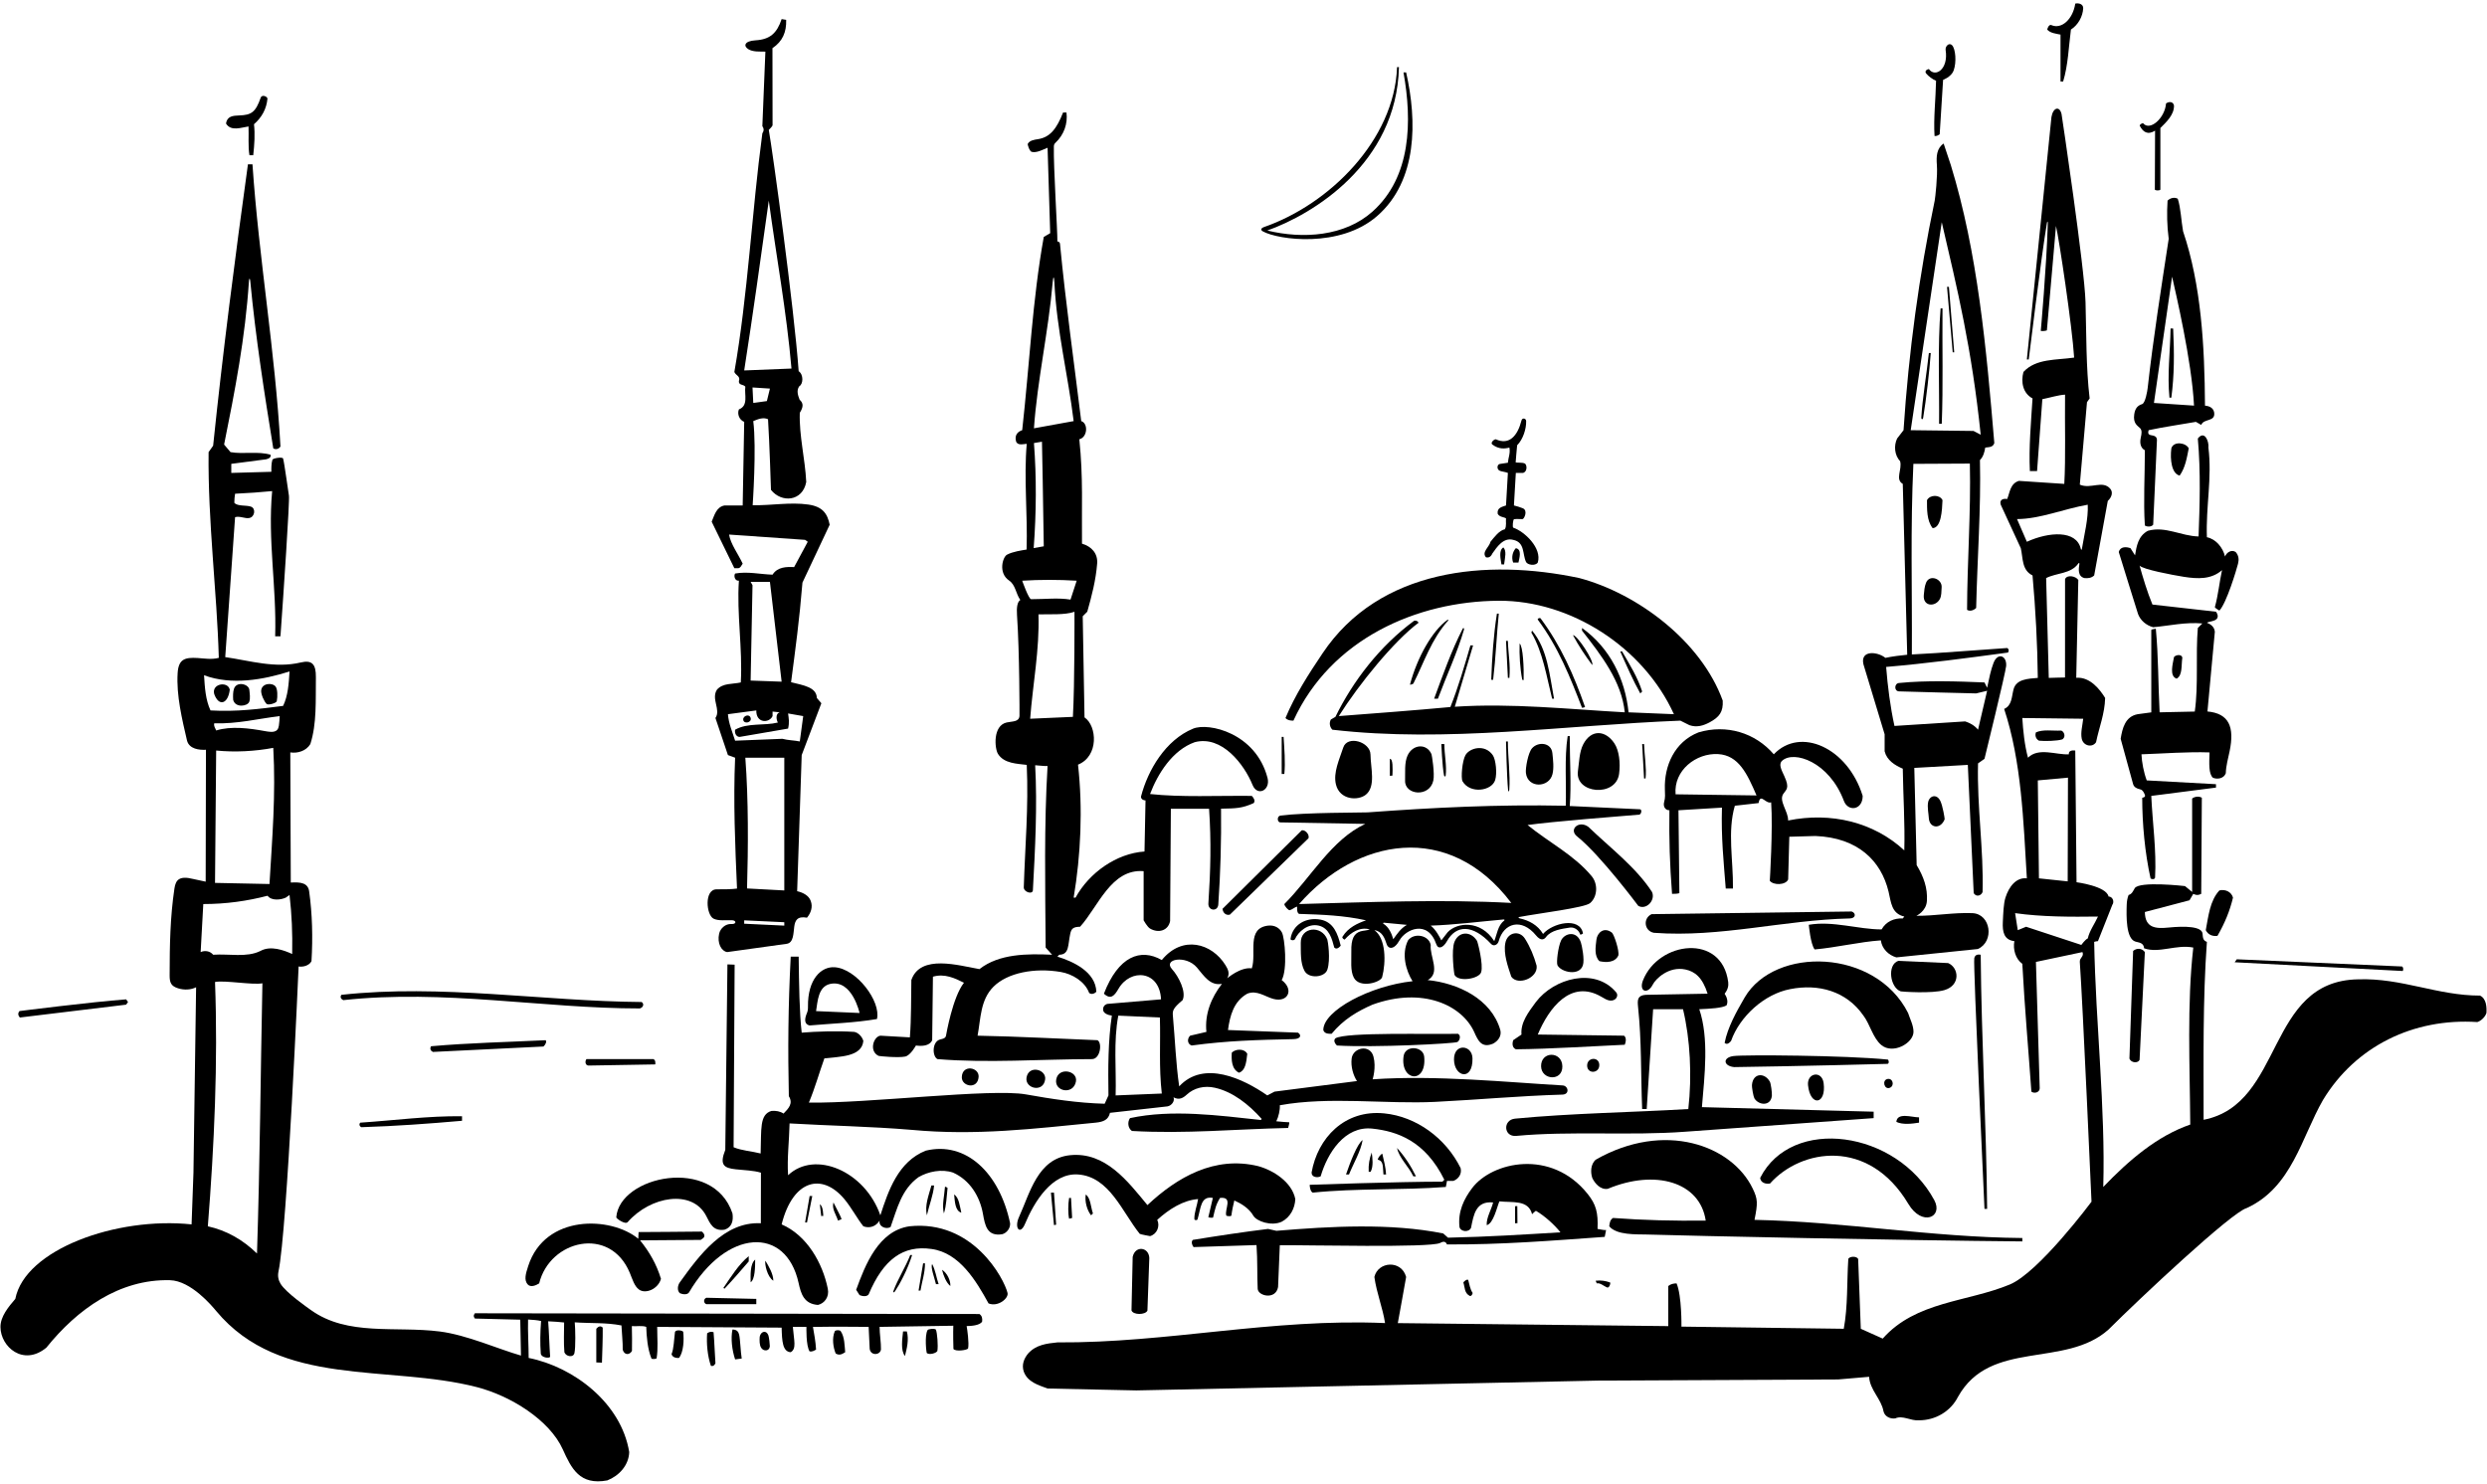 <?xml version="1.0" encoding="UTF-8"?>
<svg xmlns="http://www.w3.org/2000/svg" xmlns:xlink="http://www.w3.org/1999/xlink" width="526pt" height="314pt" viewBox="0 0 526 314" version="1.1">
<g id="surface1">
<path style=" stroke:none;fill-rule:nonzero;fill:rgb(0%,0%,0%);fill-opacity:1;" d="M 335.957 174.922 C 333.945 173.41 331.629 175.492 333.637 177 C 338.52 180.922 346.5 191.625 346.5 191.625 C 348.188 192.562 350.188 190.438 349.398 188.68 C 346.035 183.48 340.52 179.32 335.957 174.922 "/>
<path style=" stroke:none;fill-rule:nonzero;fill:rgb(0%,0%,0%);fill-opacity:1;" d="M 347.719 157.398 L 347.316 157.398 L 347.719 164.68 L 348.035 164.68 C 348.277 162.441 347.797 159.883 347.719 157.398 "/>
<path style=" stroke:none;fill-rule:nonzero;fill:rgb(0%,0%,0%);fill-opacity:1;" d="M 342.438 163.703 C 342.766 161.316 342.406 158.723 341.469 157.289 C 339.59 154.422 336.543 154.203 334.855 157.449 C 334.016 159.062 333.996 161.227 333.73 163.121 C 333.066 167.906 341.742 168.711 342.438 163.703 "/>
<path style=" stroke:none;fill-rule:nonzero;fill:rgb(0%,0%,0%);fill-opacity:1;" d="M 372.277 249.16 C 372.355 250.199 373.477 250.52 374.355 250.359 C 380.906 242.992 395.242 240.617 403.621 254.676 C 406.504 259.512 411.066 257.508 409.098 253.863 C 401.129 239.117 378.965 236 372.277 249.16 "/>
<path style=" stroke:none;fill-rule:nonzero;fill:rgb(0%,0%,0%);fill-opacity:1;" d="M 319.219 167.062 C 319.441 163.785 318.918 160.211 318.918 156.84 L 318.52 156.84 C 318.52 156.84 318.684 164.383 318.961 167.117 C 319.012 167.621 319.195 167.398 319.219 167.062 "/>
<path style=" stroke:none;fill-rule:nonzero;fill:rgb(0%,0%,0%);fill-opacity:1;" d="M 399.703 230.102 C 400.77 229.668 400.332 227.977 399.168 228.25 C 397.988 228.527 398.531 230.578 399.703 230.102 "/>
<path style=" stroke:none;fill-rule:nonzero;fill:rgb(0%,0%,0%);fill-opacity:1;" d="M 370.547 229.43 C 370.48 230.074 370.867 232.043 371.055 232.344 C 372.012 233.883 374.566 234.02 374.754 231.746 C 374.801 231.16 374.539 229.176 374.324 228.805 C 373.188 226.816 370.781 226.992 370.547 229.43 "/>
<path style=" stroke:none;fill-rule:nonzero;fill:rgb(0%,0%,0%);fill-opacity:1;" d="M 382.398 229.559 C 382.875 234.188 386.289 233.656 385.699 229.125 C 385.34 226.359 382.125 226.938 382.398 229.559 "/>
<path style=" stroke:none;fill-rule:nonzero;fill:rgb(0%,0%,0%);fill-opacity:1;" d="M 399.254 224.133 C 390.348 223.234 368.832 223.09 366.637 223.391 C 364.254 223.711 364.504 225.523 366.797 225.727 C 379.5 225.562 399.047 225.055 399.191 225.043 C 399.621 225.012 399.473 224.156 399.254 224.133 "/>
<path style=" stroke:none;fill-rule:nonzero;fill:rgb(0%,0%,0%);fill-opacity:1;" d="M 328.352 163.746 C 328.684 162.367 328.473 160.723 328.328 159.316 C 328.102 157.031 325.305 156.832 324.027 158.285 C 323.176 159.254 322.617 162.504 322.727 163.504 C 323.102 166.812 327.648 166.672 328.352 163.746 "/>
<path style=" stroke:none;fill-rule:nonzero;fill:rgb(0%,0%,0%);fill-opacity:1;" d="M 324.875 197.875 C 325.875 199.098 326.582 198.758 326.98 198.219 C 328.051 196.762 330.297 196.48 332.117 196.199 C 333.066 196.129 333.949 196.789 334.219 197.695 C 334.242 197.781 334.816 197.531 334.801 197.441 C 334.148 193.863 328.301 195.246 326.355 197.562 C 325.234 195.672 323.383 194.699 321.434 194.27 C 321.156 194.211 321.059 194.027 321.32 193.977 C 325.566 193.176 335.133 192.02 336.297 191.043 C 337.836 189.746 338.055 187.039 336.625 185.324 C 332.883 180.832 327.594 178.207 323.078 174.52 C 328.035 173.801 343 172.625 346.68 172.324 C 347.156 172.285 347.355 171.18 346.812 171.188 C 346.59 171.191 332 170.5 332 170.5 C 332.355 166.156 332 160.938 332 155.688 L 331.559 155.723 C 330.84 160.359 331.316 165.801 331.156 170.441 C 316.637 170.141 303.176 170.828 289.246 171.844 C 288.367 171.906 275.945 171.848 270.816 172.523 C 270.137 172.613 270.051 173.727 270.68 173.961 L 288.758 174.281 C 281.559 177.641 277.316 185.562 271.637 191.238 C 271.637 191.641 272.496 192.617 272.789 192.539 C 273.387 192.379 273.926 191.801 274.355 191.801 C 274.355 191.801 274.195 193.082 274.758 193.32 C 279.797 193.48 284.195 193.641 288.918 194.68 C 287.078 195.32 285.156 196.199 283.957 198.121 C 283.719 198.359 284.312 198.844 284.414 198.73 C 285.762 197.207 287.637 196.008 289.719 196.602 C 289.078 196.84 288.438 196.84 287.797 197 C 286.395 197.398 285.738 198.609 285.805 201.25 C 285.855 203.184 285.547 205.32 286.344 206.824 C 287.586 209.152 292.039 207.801 292.328 206.691 C 293.16 203.52 293.125 198.477 290.68 196.762 C 292.324 197.004 292.855 198.41 293.297 199.773 C 293.594 200.684 294.797 201.07 296.004 198.902 C 297.293 196.59 301.969 194.453 303.781 199.742 C 304.184 200.914 305.273 200.449 306.008 199.129 C 307.941 195.641 311.438 195.438 315.367 199.676 C 315.914 200.266 316.762 199.871 316.98 199.074 C 318.031 195.238 321.805 194.121 324.875 197.875 Z M 294.68 198.68 C 294.359 197.539 293.742 196.102 292.629 195.43 C 292.336 195.254 292.684 195.18 292.684 195.18 L 297.559 195.641 C 296.25 196.375 295.477 197.562 294.68 198.68 Z M 274.758 191.238 C 286.867 177.379 306.352 173.469 319.637 191 C 304.84 190.199 289.559 190.84 274.758 191.238 Z M 318.098 194.777 C 316.793 195.754 316.602 197.668 316.035 199.082 C 313.102 194.492 308.109 195.137 306.188 197.188 L 304.84 198.922 C 304.52 198.281 303.719 196.68 302.598 195.801 C 307.664 195.633 312.66 194.977 318.008 194.5 C 318.23 194.48 318.27 194.648 318.098 194.777 "/>
<path style=" stroke:none;fill-rule:nonzero;fill:rgb(0%,0%,0%);fill-opacity:1;" d="M 271.477 155.883 L 271.078 155.883 L 271.078 163.723 L 271.637 163.723 C 271.879 161.238 271.637 158.441 271.477 155.883 "/>
<path style=" stroke:none;fill-rule:nonzero;fill:rgb(0%,0%,0%);fill-opacity:1;" d="M 303.145 165.129 C 303.48 163.629 302.836 159.719 302.762 159.543 C 301.773 157.211 298.824 157.383 297.707 159.793 C 296.996 161.328 297.23 163.469 297.176 165.129 C 297.07 168.195 302.34 168.738 303.145 165.129 "/>
<path style=" stroke:none;fill-rule:nonzero;fill:rgb(0%,0%,0%);fill-opacity:1;" d="M 305.762 164.062 C 306.023 161.984 305.477 159.586 305.477 157.398 L 304.84 157.398 C 304.84 157.398 305.039 162.047 305.402 163.98 C 305.477 164.363 305.73 164.297 305.762 164.062 "/>
<path style=" stroke:none;fill-rule:nonzero;fill:rgb(0%,0%,0%);fill-opacity:1;" d="M 316.219 165.031 C 316.676 163.605 316.367 160.699 315.742 159.773 C 314.105 157.355 310.875 158.168 309.965 159.703 C 309.234 160.941 308.957 164.637 309.324 165.266 C 310.922 167.996 315.484 167.324 316.219 165.031 "/>
<path style=" stroke:none;fill-rule:nonzero;fill:rgb(0%,0%,0%);fill-opacity:1;" d="M 288.887 168.094 C 291.027 166.348 289.891 162.457 289.859 159.625 C 289.828 156.898 284.953 155.465 284.094 158.137 C 283.289 160.621 281.938 163.41 282.551 165.941 C 283.352 169.246 287.238 169.434 288.887 168.094 "/>
<path style=" stroke:none;fill-rule:nonzero;fill:rgb(0%,0%,0%);fill-opacity:1;" d="M 293.957 160.52 L 293.957 164.121 L 294.5 164.062 C 294.562 162.562 294.625 160.5 293.957 160.52 "/>
<path style=" stroke:none;fill-rule:nonzero;fill:rgb(0%,0%,0%);fill-opacity:1;" d="M 275.316 175.641 L 258.562 192.25 C 258.66 193.137 259.312 193.688 260.117 193.48 L 276.75 177.312 C 277 176.5 276.035 175.48 275.316 175.641 "/>
<path style=" stroke:none;fill-rule:nonzero;fill:rgb(0%,0%,0%);fill-opacity:1;" d="M 306.059 131.18 C 303.02 133.391 299.812 138.828 298.211 144.801 C 298.176 144.922 298.871 144.699 298.93 144.59 C 301.211 140.078 302.719 135.246 306.277 131.277 C 306.434 131.102 306.285 131.016 306.059 131.18 "/>
<path style=" stroke:none;fill-rule:nonzero;fill:rgb(0%,0%,0%);fill-opacity:1;" d="M 304.117 147.801 C 305.938 142.918 308.227 138.035 309.648 133.148 C 309.688 132.812 309.438 132.75 309.348 133.02 C 306.973 137.656 305.145 142.828 303.316 147.801 L 304.117 147.801 "/>
<path style=" stroke:none;fill-rule:nonzero;fill:rgb(0%,0%,0%);fill-opacity:1;" d="M 279.719 138.199 C 276.758 142.602 273.879 147.078 271.879 151.883 C 272.312 152.375 272.918 152.441 273.559 152.441 C 281.477 135.16 299.637 127.172 316.996 127.078 C 332.125 127 347.559 136.84 354.035 151.078 L 344.438 150.68 C 343.719 143.641 340.52 137.078 334.598 132.84 L 334.598 133.398 C 338.68 138.602 342.996 144.199 343.637 150.68 C 331.957 150.039 319.77 148.699 307.688 149.5 L 311.559 136.52 L 310.996 136.52 C 309.719 140.922 308.438 145.32 306.758 149.562 C 298.996 150.281 291.062 150.875 283.156 151.48 C 287.465 144.648 294.875 135.562 300.035 131.723 C 299.797 131.32 299.477 131.238 299.078 131.32 C 291.797 136.68 286.117 144.121 282.438 151.641 L 281.477 152.199 C 281.078 152.922 281.238 153.801 281.797 154.359 C 305.879 157.16 330.996 153.398 355.398 152.441 L 357.316 153.398 C 358.879 153.941 360.301 153.488 361.594 152.793 C 363.645 151.684 364.484 150.598 364.355 148.199 C 359.797 135.641 346.355 125.562 334.035 122.281 C 314.438 118.121 291.719 120.281 279.719 138.199 "/>
<path style=" stroke:none;fill-rule:nonzero;fill:rgb(0%,0%,0%);fill-opacity:1;" d="M 418.918 201.961 C 418.066 201.797 417.695 202.121 417.559 202.688 C 417.289 203.766 419.719 255.719 419.719 255.719 L 420.277 255.719 C 420.117 238.121 419.078 220.039 418.918 201.961 "/>
<path style=" stroke:none;fill-rule:nonzero;fill:rgb(0%,0%,0%);fill-opacity:1;" d="M 316.598 129.801 C 315.879 134.359 315.559 139.238 315.398 143.801 L 315.797 143.801 C 316.355 139.16 316.52 134.441 316.996 129.801 L 316.598 129.801 "/>
<path style=" stroke:none;fill-rule:nonzero;fill:rgb(0%,0%,0%);fill-opacity:1;" d="M 321.398 136.121 C 321.316 138.52 321.477 141.32 321.957 143.801 L 322.25 143.875 C 322.328 141.395 322.125 136.688 321.398 136.121 "/>
<path style=" stroke:none;fill-rule:nonzero;fill:rgb(0%,0%,0%);fill-opacity:1;" d="M 325.238 131.078 C 329.559 136.84 332.117 143.32 334.598 149.723 C 334.84 149.723 335.062 149.625 335.238 149.562 C 332.918 142.922 330.117 136.52 325.797 130.762 C 325.559 130.68 325.156 130.84 325.238 131.078 "/>
<path style=" stroke:none;fill-rule:nonzero;fill:rgb(0%,0%,0%);fill-opacity:1;" d="M 318.918 135.562 L 318.52 135.562 L 318.918 143.398 L 319.238 143.398 C 319.477 140.441 318.996 138.359 318.918 135.562 "/>
<path style=" stroke:none;fill-rule:nonzero;fill:rgb(0%,0%,0%);fill-opacity:1;" d="M 348.188 261.141 C 358.023 261.438 402.41 262.387 427.719 262.602 L 427.719 261.883 C 408.355 261.719 390.355 258.441 371.078 258.039 C 371.789 254.48 371.781 253.672 370.703 251.43 C 366.305 242.273 352.055 237.016 337.477 245.32 C 336.438 246.281 336.355 247.883 336.758 249.16 C 337.316 250.359 338.52 251.719 340.035 251.48 C 350.078 247.281 359.551 250.004 360.758 258.199 C 354.117 258.281 347.559 258.121 341.156 257.641 C 340.52 258.039 340.438 258.68 340.355 259.402 C 341.887 261.312 346.199 261.082 348.188 261.141 "/>
<path style=" stroke:none;fill-rule:nonzero;fill:rgb(0%,0%,0%);fill-opacity:1;" d="M 391.625 192.812 L 349.312 193.375 C 347.438 194.25 347.75 196.938 349.797 197.32 C 363.957 198.359 377.156 194.602 391.238 194.281 C 392.562 194.25 392.562 193.125 391.625 192.812 "/>
<path style=" stroke:none;fill-rule:nonzero;fill:rgb(0%,0%,0%);fill-opacity:1;" d="M 368.996 211 C 367.238 214.039 365.398 217.32 364.758 220.602 C 365.238 221.082 365.797 220.602 366.117 220.199 C 367.957 215 373.156 210.281 378.598 209.238 C 384.598 208.039 390.52 209.641 394.117 214.84 C 395.496 216.641 396.113 219.566 397.887 221.051 C 400.348 223.113 404.652 220.672 404.703 218.312 C 404.73 216.938 403.949 215.512 403.559 214.281 C 396.66 200.617 375.375 200.121 368.996 211 "/>
<path style=" stroke:none;fill-rule:nonzero;fill:rgb(0%,0%,0%);fill-opacity:1;" d="M 405.879 236.359 C 404.355 236.359 401.238 235.238 401.078 237.32 C 402.438 237.961 404.355 237.719 405.879 237.48 L 405.879 236.359 "/>
<path style=" stroke:none;fill-rule:nonzero;fill:rgb(0%,0%,0%);fill-opacity:1;" d="M 337.645 198.766 C 337.469 200.324 337.125 202.168 338.277 203.32 C 339.719 203.641 341.559 203.641 342.277 202.121 C 342.52 201.082 341.352 197.617 340.914 197.281 C 339.207 195.973 337.809 197.348 337.645 198.766 "/>
<path style=" stroke:none;fill-rule:nonzero;fill:rgb(0%,0%,0%);fill-opacity:1;" d="M 412.035 203.723 L 401.5 203.25 C 399.066 204.062 399.742 208.938 402.012 209.711 C 402.152 209.758 408.559 210.234 411.246 209.441 C 414.707 208.418 414.32 204.699 412.035 203.723 "/>
<path style=" stroke:none;fill-rule:nonzero;fill:rgb(0%,0%,0%);fill-opacity:1;" d="M 324.996 204.281 C 324.445 202.277 323.652 200.332 322.52 198.551 C 321.348 196.711 318.797 197.191 318.371 199.5 C 317.949 201.797 318.926 204.461 319.637 206.602 C 321 208.562 325.328 206.91 324.996 204.281 "/>
<path style=" stroke:none;fill-rule:nonzero;fill:rgb(0%,0%,0%);fill-opacity:1;" d="M 338.25 225.25 C 338.195 223.453 335.641 223.637 335.68 225.438 C 335.719 227.238 338.305 227.105 338.25 225.25 "/>
<path style=" stroke:none;fill-rule:nonzero;fill:rgb(0%,0%,0%);fill-opacity:1;" d="M 320.684 240.281 C 332.016 239.211 344.949 240.262 356.355 239.402 L 396.277 236.52 L 396.277 235.16 L 359.957 234.199 C 360.52 227.48 361.477 219.641 359.398 213.48 C 361.75 213.375 364.188 213.25 365.156 212.68 C 365.559 211.883 365.238 210.922 364.758 210.199 C 365.43 209.359 365.617 208.543 365.516 207.746 C 364.188 197.375 350.773 199.074 347.484 207.395 C 346.57 209.707 348.445 210.48 349.586 208.23 C 350.148 207.117 352.906 204.324 356.469 205.082 C 358.434 205.504 360.051 206.703 361.156 210.199 L 348.035 210.441 C 346.371 210.578 346.289 211.441 346.445 212.938 C 347.223 220.355 347.008 226.883 347.316 234.602 L 348.277 234.602 L 349.637 213.48 L 355.957 213.48 C 357.477 219.801 357.879 227.559 357.078 234.602 C 345.102 235.309 332.43 235.477 320.434 236.629 C 317.816 236.879 317.984 240.535 320.684 240.281 "/>
<path style=" stroke:none;fill-rule:nonzero;fill:rgb(0%,0%,0%);fill-opacity:1;" d="M 339.867 272.332 C 340.395 272.562 340.691 271.344 340.531 271.285 C 339.605 270.941 338.57 270.785 337.477 270.918 L 337.719 271.48 C 338.387 271.301 339.203 272.043 339.867 272.332 "/>
<path style=" stroke:none;fill-rule:nonzero;fill:rgb(0%,0%,0%);fill-opacity:1;" d="M 330.172 198.93 C 329.543 200.238 329.133 203.617 329.402 204.172 C 330.121 205.637 334.012 206.562 334.781 204.195 C 335.172 202.996 334.578 199.977 334.34 199.305 C 333.438 196.758 330.91 197.402 330.172 198.93 "/>
<path style=" stroke:none;fill-rule:nonzero;fill:rgb(0%,0%,0%);fill-opacity:1;" d="M 409.477 17.078 C 409.398 21 408.918 25 409.156 28.762 C 409.562 28.812 409.812 28.688 410.242 28.414 L 410.965 16.895 C 410.965 16.895 412.711 16.242 413.188 14.938 C 413.848 13.145 413.594 10.324 412.867 9.574 C 412.219 8.906 411.387 9.816 411.5 10.562 C 412.141 14.727 409.258 16.457 407.957 14.602 C 407.477 14.68 406.996 15.078 407.398 15.562 C 407.879 16.121 408.68 16.762 409.477 17.078 "/>
<path style=" stroke:none;fill-rule:nonzero;fill:rgb(0%,0%,0%);fill-opacity:1;" d="M 407.355 123.281 C 407.035 124.086 406.961 124.996 406.883 125.883 C 406.668 128.297 409.293 128.461 410.258 126.754 C 410.652 126.062 410.59 125.133 410.656 124.254 C 410.797 122.445 408.098 121.41 407.355 123.281 "/>
<path style=" stroke:none;fill-rule:nonzero;fill:rgb(0%,0%,0%);fill-opacity:1;" d="M 411.797 60.68 L 412.996 74.52 L 413.316 74.52 L 412.195 60.68 L 411.797 60.68 "/>
<path style=" stroke:none;fill-rule:nonzero;fill:rgb(0%,0%,0%);fill-opacity:1;" d="M 410.84 65.238 L 410.438 65.238 C 409.797 73.16 410.195 81.723 410.117 89.641 L 410.68 89.641 C 410.996 81.641 410.758 73.398 410.84 65.238 "/>
<path style=" stroke:none;fill-rule:nonzero;fill:rgb(0%,0%,0%);fill-opacity:1;" d="M 332.68 134.359 C 333.879 136.602 335.316 138.762 336.758 140.68 C 337.188 139.812 333.5 134.25 332.68 134.359 "/>
<path style=" stroke:none;fill-rule:nonzero;fill:rgb(0%,0%,0%);fill-opacity:1;" d="M 435.797 7.32 L 435.797 17.238 L 436.355 17.238 C 437.398 13.801 437.52 10.012 438 6.25 C 439.52 5.289 440.52 3.48 440.598 1.723 C 440.598 0.84 439.637 0.602 438.918 0.762 C 438.438 4 436.066 6.281 433.84 5.301 C 433.34 5.078 432.922 6.195 433.016 6.297 C 433.703 7.023 434.812 7.109 435.797 7.32 "/>
<path style=" stroke:none;fill-rule:nonzero;fill:rgb(0%,0%,0%);fill-opacity:1;" d="M 359.238 154.922 C 354.133 156.922 351.953 162.055 352.121 166.941 C 352.148 167.859 352.234 168.742 351.973 169.637 C 351.715 170.516 352.133 171.398 353.078 171.398 C 352.996 177.641 353.156 182.84 353.637 189.082 C 354.277 189.082 354.75 189.062 355.188 188.938 L 354.996 171.398 L 364.195 170.84 C 364 177.125 364.562 182.375 364.996 187.961 L 366.52 187.961 C 366.598 181.883 365.316 175.961 366.918 170.441 L 371.938 169.875 C 372.164 168.605 372.602 168.852 373.156 169.23 C 373.582 169.523 374.078 169.895 374.598 169.723 C 374.996 175.32 374.312 186.312 374.312 186.312 C 375.062 187.312 377.688 187.25 378.195 186.039 L 378.438 177 L 383.957 176.84 C 392.984 177.203 397.859 182.109 399.43 188.613 C 399.965 190.824 400.012 193.254 402.758 193.883 L 402.438 194.281 C 400.598 194.199 398.918 194.922 397.957 196.602 C 392.996 196.602 387.684 194.742 382.562 195.625 C 382.562 195.625 382.918 199.723 383.797 200.84 C 388.355 200.441 393.238 199.238 397.797 198.922 C 398.035 200.68 399.398 202.039 401.078 202.52 L 418.312 200.75 C 421.879 199.156 421.062 193.312 417.156 193.16 C 413.078 193 409.375 193.75 405.316 193.723 C 405.316 193.723 407.398 192.777 407.539 190.598 C 407.719 187.84 406.844 185.449 405.375 183 L 404.875 162.438 L 416.195 161.801 L 417.438 188.938 C 418.062 189.875 419.082 189.391 419.316 188.68 C 419.559 179.641 418.117 170.762 418.355 161.48 L 419.719 160.52 C 419.719 160.52 424.195 142.266 424.301 140.879 C 424.473 138.688 422.508 137.926 421.625 140.25 C 421.055 141.754 420.75 143.25 420.277 145.48 L 419.719 144.359 C 414.004 144.125 407.449 143.891 401.621 144.48 C 400.617 144.582 400.562 146.25 401.688 146.25 C 402.812 146.312 417.957 146.68 417.957 146.68 L 420.277 146.121 L 418.355 154.359 C 417.559 153.398 416.598 152.922 415.637 152.602 L 400.68 153.562 C 399.797 149.562 399.238 145.16 398.918 141.078 C 407.398 140.359 416.188 139.188 424.68 138.039 C 424.918 137.723 424.918 137.32 424.52 137.078 C 418.062 137.5 410.84 138.121 404.355 138.441 C 404.438 124.281 404.035 112.039 404.68 98.121 L 416.625 98.062 C 416.863 108.383 416.062 118.938 416.035 129 C 416.68 129.398 417.477 129.078 417.957 128.602 C 418.195 118.199 418.996 107.562 418.758 97.32 C 419.477 96.602 419.719 95.641 419.879 94.68 C 420.75 94.562 421.5 94.625 421.797 93.723 C 420.125 73.75 418.277 53.398 412.598 34.922 L 411.078 30.359 C 409.59 31.391 409.504 33.074 409.652 34.934 C 409.828 37.102 409.312 41.852 409.188 42.449 C 405.906 58.18 403.688 74.363 402.598 91 L 401.238 92.762 C 400.52 94.281 400.676 96.281 401.875 97.562 C 402.355 99.324 400.758 101.398 402.438 102.359 L 403.375 138.5 C 402.062 138.625 400.277 138.84 398.758 139.16 C 397.113 137.812 393.398 137.453 394.117 140.52 L 398.598 155.32 L 398.598 158.922 C 399.078 160.84 400.758 161.883 402.438 162.602 C 402.52 168.359 402.918 174.281 402.758 179.883 C 396.277 173.883 387.227 171.723 378.188 173.562 C 378.188 172.5 377.711 171.605 377.336 170.633 C 376.965 169.66 376.637 168.754 377.156 167.941 C 377.742 167.035 378.598 166.812 377.387 164.184 C 376.797 162.895 376.098 161.668 376.922 160.922 C 379.402 158.668 386.875 161.145 389.984 169.422 C 390.863 171.77 393.957 171.383 393.957 168.359 C 390.789 158.137 380.754 153.672 375.156 159.562 C 371.238 155 365.156 153.16 359.238 154.922 Z M 410.68 47 C 414 61.25 417.02 73.637 418.918 91.961 L 417.398 91.16 L 404.117 91 Z M 371.504 168.262 L 354.387 168.023 C 353.945 162.938 358.758 159.246 363.379 159.516 C 367.715 159.77 369.523 163.648 371.504 168.262 "/>
<path style=" stroke:none;fill-rule:nonzero;fill:rgb(0%,0%,0%);fill-opacity:1;" d="M 407.559 105.801 C 407.562 107.625 407.477 110.121 408.758 111.723 C 410.562 111.625 410.75 108 410.84 105.801 C 410.277 104.602 408.195 104.602 407.559 105.801 "/>
<path style=" stroke:none;fill-rule:nonzero;fill:rgb(0%,0%,0%);fill-opacity:1;" d="M 406.359 88.316 C 406.34 88.766 406.68 88.805 406.75 88.375 C 407.383 84.59 408.094 78.371 408.355 74.68 L 407.957 74.68 C 407.562 78.496 406.559 84.516 406.359 88.316 "/>
<path style=" stroke:none;fill-rule:nonzero;fill:rgb(0%,0%,0%);fill-opacity:1;" d="M 455.797 27.641 L 455.75 40.125 C 455.938 40.312 456.68 40.359 456.918 40.121 L 456.918 27.078 C 458.125 25.875 459.879 24.281 459.797 22.281 C 459.559 21.398 458.68 21.48 458.117 21.883 C 457.879 25.004 454.703 27.789 453.273 26.078 C 452.875 26.062 452.488 26.457 452.559 26.594 C 453.254 27.949 454.23 28.609 455.797 27.641 "/>
<path style=" stroke:none;fill-rule:nonzero;fill:rgb(0%,0%,0%);fill-opacity:1;" d="M 461.559 139.16 C 461.477 138.281 460.117 138.52 459.797 139 C 459.562 140.438 458.75 143 460.355 143.562 C 461.637 142.84 461.312 140.812 461.559 139.16 "/>
<path style=" stroke:none;fill-rule:nonzero;fill:rgb(0%,0%,0%);fill-opacity:1;" d="M 472.629 203.551 L 508.195 205.398 C 508.312 205.125 508.355 204.68 508.035 204.441 L 473.078 202.922 L 472.629 203.551 "/>
<path style=" stroke:none;fill-rule:nonzero;fill:rgb(0%,0%,0%);fill-opacity:1;" d="M 459.625 69.5 L 459.078 69.48 C 458.996 74.359 458.355 79.238 458.84 84.121 L 459.238 84.121 C 459.879 79.238 459.863 74.781 459.625 69.5 "/>
<path style=" stroke:none;fill-rule:nonzero;fill:rgb(0%,0%,0%);fill-opacity:1;" d="M 469.398 188.359 C 467.398 190.52 467.078 193.801 466.52 196.762 C 466.996 197.723 467.957 198.121 468.996 197.961 C 470.562 195.25 471.625 192.625 472.277 189.883 C 471.957 188.68 470.68 188.039 469.398 188.359 "/>
<path style=" stroke:none;fill-rule:nonzero;fill:rgb(0%,0%,0%);fill-opacity:1;" d="M 455.398 132.68 C 458.84 132.359 462.277 131.562 465.797 131.883 L 464.84 132.84 C 464.355 138.602 464.996 144.84 464.195 150.52 L 456.758 150.68 C 456.438 144.602 456.52 139 455.957 133 C 455.637 133.078 455.25 133.062 454.996 133.238 L 455 150.688 L 452.117 151.078 C 449.477 151.562 448.875 154.062 448.52 156.281 L 451.156 165.883 C 451.34 166.539 452.012 166.84 452.574 166.949 C 453.082 167.047 453.348 167.395 453.641 168.145 C 453.746 168.426 453.68 168.656 453.078 168.762 C 453.078 174.199 453.637 180.359 454.84 185.801 C 455.125 186.062 455.719 186.039 455.797 185.641 C 456.117 179.883 455.238 173.883 454.996 168.359 L 468.68 166.602 L 468.68 165.883 L 454.035 165.082 C 453.398 163.398 452.996 161.238 452.918 159.562 C 457.719 159.398 462.598 159 467.316 159.16 C 467.238 161.574 467.117 163.691 468.035 164.52 C 468.996 164.922 470.355 164.68 470.758 163.562 C 470.793 162.02 471.246 160.445 471.57 158.879 C 472.609 153.852 471.496 150.922 466.875 150.5 L 468.438 133.641 C 468.355 132.602 467.559 132.039 466.758 131.723 C 467.398 131.398 468.277 131.48 468.84 130.922 C 469.238 130.441 468.996 129.801 468.68 129.398 L 455.238 127.883 C 454.117 125.16 453.238 122.199 452.52 119.641 C 453.156 120.441 459.516 121.645 461.883 122.016 C 464.84 122.477 467.691 122.598 469.957 120.602 C 469.398 123.16 469.156 125.883 468.438 128.441 C 468.562 128.688 469.078 128.922 469.398 129.16 C 470.918 127.562 473.023 120.516 473.336 119.273 C 473.559 118.398 473.531 117.555 472.84 116.762 C 471.957 116.199 470.918 116.84 470.598 117.723 C 470.117 115.801 468.68 114.039 466.758 113.641 C 466.52 107.16 467.879 101.078 467.078 94.68 C 467.238 93.398 466.277 90.922 464.84 92.762 C 465.477 99.883 465.238 106.922 464.996 113.48 C 461.316 113.398 457.957 111.238 454.277 112.281 C 452.195 113.398 451.879 115.562 451.559 117.48 L 450.598 115.961 C 449.719 115.641 448.438 115.562 448.117 116.762 C 448.117 116.762 452.07 129.559 452.199 129.895 C 452.707 131.242 453.926 132.297 455.398 132.68 "/>
<path style=" stroke:none;fill-rule:nonzero;fill:rgb(0%,0%,0%);fill-opacity:1;" d="M 452.621 90.566 C 453.074 91.027 452.961 91.758 452.785 92.508 C 452.398 94.172 453.066 94.953 453.637 95.238 C 453.637 100.52 453.312 106.125 453.637 111.16 C 454.117 111.48 454.996 111.48 455.398 111 L 456.195 93.078 C 456.168 92.391 455.754 92.223 455.324 92.133 C 454.73 92.004 454.113 92.02 454.438 91 C 457.625 90.312 461.188 89.812 464.438 89.238 L 465.559 89.883 C 466.117 88.441 468.68 89.32 468.277 87.16 C 468.035 86.121 467.062 85.875 466.355 85.801 C 466.277 73.16 465.559 60.281 461.719 48.922 C 461.316 46.68 461.25 44.062 460.598 42.039 C 459.879 41.641 458.996 41.883 458.438 42.441 C 458.277 45 458.312 47.75 458.68 50.52 C 457.09 60.969 455.426 71.414 454.234 82.066 C 454.168 82.672 453.742 85.266 453.059 85.484 C 452.137 85.773 451.582 86.34 451.391 87.637 C 451.098 89.609 452.121 90.055 452.621 90.566 Z M 459.398 58.52 C 460.125 61.812 463.559 76.281 464.035 85.801 L 455.559 85.238 L 459.398 58.52 "/>
<path style=" stroke:none;fill-rule:nonzero;fill:rgb(0%,0%,0%);fill-opacity:1;" d="M 459.238 94.84 C 458.938 97.266 459.305 100.191 460.996 100.602 C 462.195 98.922 462.52 96.84 462.918 94.84 C 462.355 93.641 459.719 93.238 459.238 94.84 "/>
<path style=" stroke:none;fill-rule:nonzero;fill:rgb(0%,0%,0%);fill-opacity:1;" d="M 278.918 195.801 C 281.133 196.32 281.719 198.602 282.195 200.441 C 282.68 200.922 283.238 200.441 283.559 200.039 C 282.926 197.512 282.066 195.07 279.316 194.539 C 276.246 193.949 273.367 195.59 272.945 198.629 C 272.91 198.906 273.723 199.035 273.898 198.637 C 274.562 197.141 276.605 195.258 278.918 195.801 "/>
<path style=" stroke:none;fill-rule:nonzero;fill:rgb(0%,0%,0%);fill-opacity:1;" d="M 343.477 219.082 L 325.238 218.84 C 327.57 213.258 332.215 207.059 338.699 210.855 C 339.305 211.211 339.887 211.586 340.496 211.656 C 341.719 211.805 342.527 210.609 341.719 209.801 C 337.238 204.602 328.68 206.922 324.84 211.961 C 323.316 214.039 321.559 216.281 321.797 218.84 L 320.035 220.039 C 319.875 220.562 319.719 221.559 320.598 221.961 C 328.195 221.883 336.438 221.32 343.637 221 C 343.879 220.441 344.035 219.48 343.477 219.082 "/>
<path style=" stroke:none;fill-rule:nonzero;fill:rgb(0%,0%,0%);fill-opacity:1;" d="M 308.355 218.68 C 302.598 218.84 284.68 218.281 282.438 219.641 C 281.957 220.121 282.355 220.762 282.758 221.16 C 290.68 221.641 307.574 220.762 308.234 220.422 C 308.703 220.184 309.09 219.047 308.355 218.68 "/>
<path style=" stroke:none;fill-rule:nonzero;fill:rgb(0%,0%,0%);fill-opacity:1;" d="M 296.855 223.434 C 296.125 228.75 301.793 229.41 301.215 223.504 C 301 221.312 297.188 221 296.855 223.434 "/>
<path style=" stroke:none;fill-rule:nonzero;fill:rgb(0%,0%,0%);fill-opacity:1;" d="M 325.941 225.566 C 326 228.504 330.5 228.812 330.438 225.559 C 330.375 222.312 325.875 222.312 325.941 225.566 "/>
<path style=" stroke:none;fill-rule:nonzero;fill:rgb(0%,0%,0%);fill-opacity:1;" d="M 407.789 169.734 C 407.598 170.824 407.902 172.137 407.957 173.16 C 408.141 175.188 410.422 175.492 411.293 173.305 C 411.332 173.203 410.887 170.438 410.371 169.406 C 409.574 167.812 408.039 168.348 407.789 169.734 "/>
<path style=" stroke:none;fill-rule:nonzero;fill:rgb(0%,0%,0%);fill-opacity:1;" d="M 315.797 220.762 C 316.84 220.199 317.637 219.16 317.316 217.883 C 315.398 211.238 308.277 207.961 301.957 207.32 C 304.758 205.801 302.355 202.359 302.598 199.883 C 302.195 197.801 299.078 197.238 297.797 198.922 C 296.355 201.801 297.375 205.375 298.758 207.562 C 289.812 208.508 279.879 213.766 279.879 217.883 C 280.117 218.68 280.918 218.68 281.637 218.68 C 284.117 215.641 287.156 213.883 290.277 212.52 C 300.844 208.691 309.23 212.598 311.812 218.348 C 312.594 220.09 313.344 221.805 315.797 220.762 "/>
<path style=" stroke:none;fill-rule:nonzero;fill:rgb(0%,0%,0%);fill-opacity:1;" d="M 313.266 205.648 C 313.762 204 312.547 199.27 312.375 199 C 311.055 196.918 308.547 196.977 307.625 199.223 C 306.895 201.004 307.539 206.07 307.641 206.242 C 308.551 207.801 312.848 207.039 313.266 205.648 "/>
<path style=" stroke:none;fill-rule:nonzero;fill:rgb(0%,0%,0%);fill-opacity:1;" d="M 280.734 205.121 C 281.461 202.926 280.836 199.008 280.727 198.734 C 279.488 195.602 275.059 196.105 275.113 199.438 C 275.145 201.418 274.988 203.66 275.895 205.363 C 276.824 207.105 280.188 206.77 280.734 205.121 "/>
<path style=" stroke:none;fill-rule:nonzero;fill:rgb(0%,0%,0%);fill-opacity:1;" d="M 311.43 223.875 C 311.371 220.98 307.488 220.629 307.52 224.125 C 307.551 227.824 311.531 228.797 311.43 223.875 "/>
<path style=" stroke:none;fill-rule:nonzero;fill:rgb(0%,0%,0%);fill-opacity:1;" d="M 309.508 271.328 C 309.848 272.371 309.688 273.5 310.84 274.121 C 311.129 274.277 311.52 273.758 311.438 273.438 C 310.969 272.863 310.75 271.562 310.531 270.77 C 310.332 270.441 309.461 271.176 309.508 271.328 "/>
<path style=" stroke:none;fill-rule:nonzero;fill:rgb(0%,0%,0%);fill-opacity:1;" d="M 284.68 248.441 L 285.316 248.441 C 286.277 246.039 287.797 243.559 288.195 241.16 C 287.062 241.938 285.559 245.883 284.68 248.441 "/>
<path style=" stroke:none;fill-rule:nonzero;fill:rgb(0%,0%,0%);fill-opacity:1;" d="M 277.637 252.281 C 286.996 251.32 296.438 251.801 305.797 251.082 L 306.035 249.801 L 307.398 249.801 C 308.438 249.402 309.238 248.359 308.918 247.082 C 305.781 240.754 299.57 236.195 292.762 235.516 C 284.371 234.676 278.68 240.727 277.398 248.039 C 277.398 249.082 278.68 249.16 279.316 248.84 C 280.762 243.906 284.41 238.109 290.266 238.742 C 295.527 239.312 301.43 241.34 305.477 249.559 L 305.078 249.961 C 295.879 249.961 277 250.625 277 250.625 C 277 251.105 277.156 252.039 277.637 252.281 "/>
<path style=" stroke:none;fill-rule:nonzero;fill:rgb(0%,0%,0%);fill-opacity:1;" d="M 339.688 260.188 C 339.188 260.25 338.625 260.062 337.879 259.961 C 338.035 256.457 337.535 254.754 335.816 252.594 C 328.129 242.918 315.578 245.75 311.367 251.305 C 309.602 253.637 308.32 256.289 308.68 259.559 C 308.938 260.598 310.68 260.73 311.125 259.723 C 311.688 256.875 312.152 254.012 315.797 254.359 C 315.398 255.961 314.355 257.559 314.438 259.16 C 315.879 258.84 316.625 255.25 317.125 254.125 C 319.844 254.445 323.238 253.719 324.035 256.84 C 324.312 256.562 324.52 256.359 324.84 256.121 C 326.758 257.238 328.84 259.16 330.035 260.68 C 321.957 261.16 314.938 261.625 306.25 261.812 L 305.238 260.918 C 294.035 258.68 281.477 259.402 269.957 260.359 L 268.195 259.961 C 263.25 260.562 257.438 261.438 252.277 262.281 C 251.879 262.68 252.117 263.402 252.438 263.801 L 265.75 263.375 C 265.992 266.695 265.859 269.652 266 272.625 C 266.074 274.168 269.828 275.027 270.312 272.25 L 270.68 263.402 C 276.469 263.355 302.363 263.977 304.562 262.938 C 305.023 262.695 305.68 262.391 306.035 263.238 C 317.398 263.32 328.195 262.441 339.398 261.641 L 339.688 260.188 "/>
<path style=" stroke:none;fill-rule:nonzero;fill:rgb(0%,0%,0%);fill-opacity:1;" d="M 293.156 248.441 C 293.078 246.918 292.68 245.48 292.355 244.039 C 292.117 244.121 291.477 244.762 291.398 245.32 C 292.68 245.559 292.438 246.875 292.598 248.441 L 293.156 248.441 "/>
<path style=" stroke:none;fill-rule:nonzero;fill:rgb(0%,0%,0%);fill-opacity:1;" d="M 290.117 243.801 C 289.637 245.082 289.398 246.359 289.477 247.883 L 289.879 247.883 C 290.52 246.762 290.277 244.84 290.117 243.801 "/>
<path style=" stroke:none;fill-rule:nonzero;fill:rgb(0%,0%,0%);fill-opacity:1;" d="M 295.477 242.84 C 295.879 244.918 297.957 246.762 298.918 248.84 L 299.477 248.84 C 298.438 246.68 297.078 244.602 295.477 242.84 "/>
<path style=" stroke:none;fill-rule:nonzero;fill:rgb(0%,0%,0%);fill-opacity:1;" d="M 320.438 255.16 L 320.438 258.762 L 320.938 258.75 L 320.91 255.125 L 320.438 255.16 "/>
<path style=" stroke:none;fill-rule:nonzero;fill:rgb(0%,0%,0%);fill-opacity:1;" d="M 226.117 257.801 L 226.758 257.641 L 226.52 253.402 L 226.117 253.402 C 225.879 254.762 225.879 256.762 226.117 257.801 "/>
<path style=" stroke:none;fill-rule:nonzero;fill:rgb(0%,0%,0%);fill-opacity:1;" d="M 161.879 266.68 C 161.688 267.375 162.277 270.121 163.559 270.918 C 163.559 269.48 162.598 267.883 161.879 266.68 "/>
<path style=" stroke:none;fill-rule:nonzero;fill:rgb(0%,0%,0%);fill-opacity:1;" d="M 159.719 266.441 C 158.598 267.402 158.758 269.801 158.758 271.238 C 159.688 270.688 159.719 267.961 159.719 266.441 "/>
<path style=" stroke:none;fill-rule:nonzero;fill:rgb(0%,0%,0%);fill-opacity:1;" d="M 176.277 254.359 C 175.879 255.719 176.84 256.918 177.238 258.199 L 178 257.875 C 177.625 256.875 176.938 255.75 176.277 254.359 "/>
<path style=" stroke:none;fill-rule:nonzero;fill:rgb(0%,0%,0%);fill-opacity:1;" d="M 158.355 265.719 C 156.195 267.48 154.598 270.121 152.996 272.441 L 153.238 272.602 C 155.438 270.25 156.68 268.762 158.355 266.84 L 158.355 265.719 "/>
<path style=" stroke:none;fill-rule:nonzero;fill:rgb(0%,0%,0%);fill-opacity:1;" d="M 197.156 267.402 C 196.75 268 197.637 270.281 197.957 271.641 L 198.52 271.641 C 198.035 270.281 197.879 268.762 197.156 267.402 "/>
<path style=" stroke:none;fill-rule:nonzero;fill:rgb(0%,0%,0%);fill-opacity:1;" d="M 199.238 268.602 C 199.559 269.883 200.117 271.32 200.996 272.039 C 201.078 270.84 200.277 269.238 199.238 268.602 "/>
<path style=" stroke:none;fill-rule:nonzero;fill:rgb(0%,0%,0%);fill-opacity:1;" d="M 149.398 275.883 L 159.957 275.883 L 159.957 274.762 L 149.398 274.52 C 148.758 274.762 148.758 275.641 149.398 275.883 "/>
<path style=" stroke:none;fill-rule:nonzero;fill:rgb(0%,0%,0%);fill-opacity:1;" d="M 195.238 267.238 L 194.277 273 L 194.68 273 C 194.996 271.082 195.637 269.32 195.637 267.238 L 195.238 267.238 "/>
<path style=" stroke:none;fill-rule:nonzero;fill:rgb(0%,0%,0%);fill-opacity:1;" d="M 189.312 273.125 C 190.27 271.68 191.91 268.676 192.918 265.48 L 192.52 265.48 C 191.516 268.055 189.875 270.566 188.965 273.074 C 188.859 273.367 189.031 273.551 189.312 273.125 "/>
<path style=" stroke:none;fill-rule:nonzero;fill:rgb(0%,0%,0%);fill-opacity:1;" d="M 192.355 259.402 C 185.797 260.359 182.996 267.559 181.078 272.84 L 181.797 273.961 C 182.355 274.199 183.316 274.359 183.719 273.801 C 186.84 266.379 191.02 263.348 196.996 264.199 C 202.918 265 206.438 270.918 209.078 275.719 C 211.098 276.527 213.359 274.629 213.094 273.504 C 212.375 270.5 205.789 257.992 192.355 259.402 "/>
<path style=" stroke:none;fill-rule:nonzero;fill:rgb(0%,0%,0%);fill-opacity:1;" d="M 58.539 148.32 C 58.738 147.27 58.695 145.824 58.324 145.281 C 57.688 144.344 55.383 144.453 55.238 146.066 C 55.168 146.867 55.871 148.379 56.379 148.898 C 56.719 149.246 58.461 148.727 58.539 148.32 "/>
<path style=" stroke:none;fill-rule:nonzero;fill:rgb(0%,0%,0%);fill-opacity:1;" d="M 126.117 281.082 L 126.117 288.199 L 127.312 288.25 C 127.375 286 127.5 283.438 127.477 280.84 C 126.996 280.359 126.52 280.602 126.117 281.082 "/>
<path style=" stroke:none;fill-rule:nonzero;fill:rgb(0%,0%,0%);fill-opacity:1;" d="M 52.715 148.453 C 52.984 147.734 52.812 146.73 52.738 145.934 C 52.625 144.688 50.07 144.051 49.5 145.664 C 49.254 146.363 49.273 147.262 49.316 148.039 C 49.758 149.801 52.355 149.414 52.715 148.453 "/>
<path style=" stroke:none;fill-rule:nonzero;fill:rgb(0%,0%,0%);fill-opacity:1;" d="M 207.156 277.961 L 100.438 277.801 C 100.117 278.281 100.117 278.441 100.438 278.918 L 110.035 279.16 L 110.188 286.75 C 105.355 285.371 98.781 282.391 92.98 281.652 C 83.664 280.469 73.527 282.703 65.754 277.117 C 65.391 276.855 60.484 273.484 59.332 271.551 C 58.891 270.809 58.688 269.969 58.898 268.977 C 60.75 260.25 63.156 204.441 63.156 204.441 C 64.039 204.602 65.398 204.281 65.879 203.32 C 66.176 198.383 66.055 193.309 65.387 188.551 C 65.137 186.781 63.648 186.562 61.5 186.688 L 61.398 159.16 C 62.996 159.398 64.758 158.84 65.637 157.398 C 67.027 153.086 66.746 148.105 66.809 143.25 C 66.844 140.465 65.969 139.574 63.613 140.133 C 58.172 141.426 52.941 139.77 47.637 139 L 49.719 109.398 C 50.738 109.102 51.801 109.746 52.711 109.578 C 53.902 109.363 54.152 107.562 53.09 107.176 C 52.082 106.812 50.254 107.152 49.559 106.359 C 49.559 105.723 49.625 105 49.719 104.441 C 52.625 104.312 55 104.125 57.559 103.883 C 56.598 114.359 58.52 124.121 58.199 134.602 L 59.316 134.602 C 59.957 125.723 61.289 105.895 61.109 104.855 C 60.887 103.574 60.188 98.184 59.875 97 C 59.77 96.605 57.719 96.91 57.613 97.266 C 57.391 98 57.375 99 57.398 99.801 L 48.918 100.039 L 48.918 98.121 L 56.277 97.16 C 56.875 97 57.316 96.84 57.238 96.199 C 54.598 95.398 51.477 96.121 48.758 95.641 L 47.398 94.039 C 49.68 82.711 51.887 71.383 52.652 59.434 C 52.691 58.812 52.871 58.816 52.93 59.441 C 54.07 71.426 55.898 83.133 57.797 94.84 C 58.277 95.16 58.996 95 59.316 94.441 C 58.199 74.199 54.758 54.84 53.398 34.762 L 52.438 34.762 C 49.719 54.441 47.125 74.5 45.078 94.281 L 44.117 95.641 C 43.957 110.52 45.879 125 46.277 139.16 C 44.719 139.562 43.219 139.281 41.797 139.191 C 39.07 139.02 37.754 139.449 37.57 142.379 C 37.277 147.102 38.508 152.137 39.559 156.68 C 40.039 158.441 42.117 158.68 43.559 158.602 L 43.5 186.5 C 43.5 186.5 41.094 185.992 40.875 185.938 C 37.945 185.195 37.168 186.102 36.895 187.934 C 35.988 194.035 35.887 199.867 35.879 206.312 C 35.875 207.84 36.148 208.59 37.684 209.066 C 38.973 209.469 40.375 209.391 41.477 208.84 L 40.918 248.039 L 40.52 259 C 24.59 257.324 5.266 264.324 3.238 274.762 C 1.797 276.441 0.086 278.48 0.098 280.711 C 0.121 284.895 4.918 289.094 9.797 285.082 C 16.305 276.984 25.242 270.535 35.938 270.805 C 40.391 270.918 44.824 276.242 45.723 277.32 C 59.316 293.656 82.07 288.59 100.836 293.418 C 107.969 295.254 116.219 300.359 119.031 306.598 C 120.844 310.613 122.598 314.254 128.438 313.16 C 130.918 312.199 132.996 309.961 133.078 307.16 C 131.398 296.84 121.414 289.168 111.812 287.25 C 111.812 284.688 111.605 281.527 111.688 279.125 C 112.75 279.188 113.625 279.25 114.438 279.438 C 114.25 281.938 114.215 284.066 114.375 286.312 C 114.438 287.188 116.195 287.402 116.355 287 C 116.188 284.688 116.125 281.812 115.938 279.5 C 117.379 279.582 118.25 279.625 119.312 279.75 C 119.312 281.578 119.188 284.125 119.371 286.062 C 119.711 286.957 121.242 287.25 121.488 286.246 C 121.77 285.113 121.688 280.938 121.559 279.719 C 124.996 279.961 128.156 279.734 131.438 280.375 C 131.5 281.875 131.75 284.062 131.703 285.512 C 132.07 286.727 133.16 286.641 133.66 285.773 C 133.688 284.438 133.688 281.812 133.637 280.52 C 134.68 280.602 135.797 280.359 136.68 280.68 C 136.75 282.793 136.957 285.301 137.777 287.363 C 137.855 287.566 138.848 287.477 138.875 287.312 C 139.211 285.238 139 283.188 138.996 280.68 L 165.316 280.84 C 165.391 283.672 165.504 285.938 167.238 286.039 C 168.496 285.301 167.934 283.652 167.688 280.688 C 168.688 280.688 169.547 280.66 170.562 280.688 C 170.562 280.688 170.438 284.68 171.238 285.883 C 171.797 285.961 172.195 285.719 172.598 285.48 C 172.5 283.75 172.188 282.125 171.938 280.688 C 175.777 280.605 183.719 280.68 183.719 280.68 L 183.938 285.312 C 184.129 286.844 186.188 286.688 186.324 285.438 C 186.359 284.055 186.035 282.145 186.035 280.68 L 201.625 280.438 C 201.562 281.875 201.625 284.75 201.652 285.352 C 202.148 285.977 204.582 285.582 204.75 285.25 C 205 284.125 204.562 281.125 204.445 280.508 C 205.188 280.5 207.23 280.426 207.719 279.559 C 207.797 278.918 207.719 278.359 207.156 277.961 Z M 43.156 142.84 C 48.996 145 55.637 143.801 61.238 142.039 C 61.078 144.602 60.918 147.16 59.879 149.32 C 54.84 149.961 50.117 150.602 44.52 150.281 C 43.477 148.039 43.316 145.48 43.156 142.84 Z M 56.008 154.648 C 52.758 154.051 48.883 153.539 45.719 154.52 C 45.559 154.039 45.156 153.641 45.316 153 C 50.199 153.16 54.52 152.039 59.156 151.48 C 59.125 152.125 59.09 152.789 58.98 153.516 C 58.762 154.984 57.625 154.949 56.008 154.648 Z M 56.996 187 L 45.477 186.762 L 45.719 158.762 C 49.719 159.16 53.957 158.922 57.797 158.199 C 58.355 168.121 57.559 177.48 56.996 187 Z M 54.355 265.16 C 51.316 262.199 47.879 260.281 43.957 259.402 C 45.316 242.281 46.117 224.68 45.477 207.723 C 47.559 207.32 53.418 208.398 55.5 208 C 55.102 227.52 54.996 245.238 54.355 265.16 Z M 55.078 201.16 C 52.199 202.602 48.438 201.723 45.078 201.961 C 44.438 201.16 43.316 201 42.438 201.398 L 42.996 191.238 C 47.797 191.238 52.277 190.602 56.598 189.48 C 57.398 190.602 59.398 190.359 60.438 189.883 L 61.238 189.32 C 61.719 193.562 61.879 197.238 61.797 201.801 C 60.039 201 57.238 199.961 55.078 201.16 "/>
<path style=" stroke:none;fill-rule:nonzero;fill:rgb(0%,0%,0%);fill-opacity:1;" d="M 48.598 145.883 C 48.184 144.02 44.68 144.609 45.316 146.84 C 46.312 149.562 48.25 148.875 48.598 145.883 "/>
<path style=" stroke:none;fill-rule:nonzero;fill:rgb(0%,0%,0%);fill-opacity:1;" d="M 222.918 259.16 L 223.375 259.062 L 222.918 252.281 L 222.277 252.281 L 222.918 259.16 "/>
<path style=" stroke:none;fill-rule:nonzero;fill:rgb(0%,0%,0%);fill-opacity:1;" d="M 230.758 257.082 L 231.156 256.68 C 230.68 255.32 230.68 253.402 229.637 252.68 C 229.398 254.121 229.879 255.961 230.758 257.082 "/>
<path style=" stroke:none;fill-rule:nonzero;fill:rgb(0%,0%,0%);fill-opacity:1;" d="M 452.52 224.199 L 453.637 201.398 C 452.996 200.52 451.879 200.52 451.156 201.16 L 450.375 223.938 C 450.75 224.875 452.188 224.938 452.52 224.199 "/>
<path style=" stroke:none;fill-rule:nonzero;fill:rgb(0%,0%,0%);fill-opacity:1;" d="M 430.598 154.922 C 430.375 155.5 430.52 156.281 431.238 156.68 C 432.5 156.812 435.062 156.75 436.191 156.402 C 437.145 155.703 436.328 154.52 435.879 154.543 C 434.109 154.629 432.105 154.242 430.598 154.922 "/>
<path style=" stroke:none;fill-rule:nonzero;fill:rgb(0%,0%,0%);fill-opacity:1;" d="M 239.562 265.875 L 239.312 277.188 C 239.625 278.188 242.25 278.188 242.68 277.238 L 243.078 266.121 C 243 263.812 240.125 263.375 239.562 265.875 "/>
<path style=" stroke:none;fill-rule:nonzero;fill:rgb(0%,0%,0%);fill-opacity:1;" d="M 524.52 210.602 C 515.477 210.602 507.957 206.84 498.758 207.16 C 479.156 207.48 483.184 233.516 466.062 236.875 C 466.062 224.074 465.879 211.48 466.758 199.238 C 465.867 198.961 465.91 198.184 465.84 197.492 C 465.688 195.965 462.172 195.852 458.621 196.211 C 455.957 196.48 453.68 196.328 453.637 192.922 L 463.078 190.441 L 463.879 189.082 C 464.52 189.398 464.918 189.398 465.559 189.082 L 465.688 168.75 C 465.047 168.352 464.117 168.52 463.637 168.922 L 463.637 188.68 L 462.125 187.438 C 462.125 187.438 452.434 186.328 451.492 187.895 C 451.148 188.477 450.918 189.129 450.195 189.32 C 449.938 189.98 449.824 190.672 449.801 191.379 C 449.719 193.773 449.625 198.594 451.645 199.18 C 452.43 199.41 453.383 199.406 453.477 200.602 C 456.68 201.723 460.277 199.723 463.879 200.441 C 462.52 212.441 463.156 225.48 463.238 237.883 C 456.277 240.281 450.277 245.402 444.84 251.082 C 445.316 234.281 443.238 216.68 442.918 199.238 C 443.125 199.188 443.398 199.082 443.719 199.082 L 446.758 191.398 C 447.238 190.762 446.84 189.641 445.957 189.641 C 445.5 187.438 439.188 186.625 439.188 186.625 L 438.918 158.762 C 438.277 158.68 437.477 158.762 437.559 159.562 C 434.918 159.723 431.156 158.039 428.918 160.281 C 428.195 157.641 427.879 154.52 427.719 151.883 L 440.598 152.039 C 440.438 153.5 440.027 154.93 440.281 156.23 C 440.586 157.789 442.531 158.234 443.316 157 C 443.957 153.883 445.156 151 445.238 147.641 C 444.188 145.938 442.086 143.137 439.125 143.375 L 439.562 122.688 C 439.062 121.875 437.156 121.48 436.758 122.52 L 436.75 143.312 C 435.875 143.312 434.5 143.375 433.316 143.398 L 432.758 122.281 C 434.926 121.16 438 121.434 439.57 119.191 C 439.68 119.035 439.828 119.059 439.789 119.301 C 439.625 120.34 439.406 121.891 440.84 122.281 C 441.559 122.359 442.355 122.281 442.918 121.723 L 445.797 105.961 C 446.656 105.176 446.934 104.121 446.34 103.414 C 444.711 101.477 442.227 103.535 439.879 102.52 L 441.398 85.078 L 441.957 84.281 C 441.184 77.73 441.277 70.621 441.09 63.938 C 440.891 56.598 436.062 24.324 436.016 24.121 C 435.598 22.336 434.215 22.73 433.879 24.762 L 428.68 76.039 L 429.078 76.039 C 429.078 76.039 431.742 54.07 432.922 47.195 C 433 46.723 433.121 46.824 433.109 47.254 C 432.84 56.512 431.625 70 431.625 70 C 431.945 70.078 432.688 70 432.918 69.883 L 434.84 47.801 C 435.477 50.441 438.277 69.078 438.68 75.641 C 434.918 76.199 430.598 75.801 427.957 78.68 C 427.398 80.762 427.797 83.16 429.879 84.281 C 429.559 89.398 429.078 94.602 429.316 99.641 L 430.84 99.641 L 431.957 84.441 C 433.559 84.121 435.316 83.562 436.758 83.48 C 436.68 89.801 436.918 96.68 436.598 102.359 L 426.996 101.723 C 425.156 102.281 425.078 104.199 424.52 105.562 C 423.637 105.398 422.84 105.723 423.156 106.762 L 427.398 115.961 C 427.879 117.961 427.559 120.602 429.879 121.723 C 430.52 128.84 430.918 136.281 430.996 143.398 C 428.91 143.574 426.449 143.652 425.871 145.797 C 425.453 147.352 425.551 149.242 423.879 149.961 C 427.559 161.082 427.957 173.723 428.68 185.801 C 426.43 185.543 424.898 187.543 424.156 189.863 C 423.738 191.164 423.68 193.34 423.598 195.062 C 423.504 197.078 423.812 198.828 426.035 199.082 C 425.719 200.84 426.277 202.84 427.719 203.883 C 428.25 213.688 429 221.812 429.637 230.918 C 430.277 231.402 431.398 231.082 431.398 230.199 L 430.598 203.48 L 440.438 201.398 C 440.84 202.359 439.812 202.562 439.879 203.48 C 440.508 212.297 442.355 254.199 442.355 254.199 C 442.355 254.199 431.211 269.164 425.062 271.719 C 416.109 275.445 405.215 275.23 398.195 283.16 L 393.559 281.082 L 393 266.312 C 392.688 265.688 391.238 265.719 390.918 266.281 C 390.598 271.238 390.84 276.359 389.957 281.082 L 355.625 280.625 C 355.625 280.625 355.719 274.121 354.598 271.48 C 353.957 271.48 353.312 271.625 352.84 272.039 L 352.84 280.52 L 295.637 279.883 C 296.195 276.68 296.84 273.402 297.398 270.121 C 296.395 266.449 291.438 266.828 290.68 270.121 C 291.156 273.559 292.457 276.676 292.938 279.875 C 268.855 278.836 246.918 284.121 223.637 283.961 C 221.398 284.199 219.156 284.441 217.477 286.281 C 216.598 287.32 216.035 288.68 216.52 290.121 C 217.316 292.359 219.637 293 221.559 293.719 L 240.355 294.121 L 338.117 292.039 L 388.758 291.801 L 395.316 291.238 C 395.477 294.039 397.879 295.883 398.355 298.52 C 398.598 299.641 399.797 300.199 400.84 300.039 C 402.438 299.32 404.117 300.602 405.879 300.441 C 409.316 300.441 412.52 298.602 414.117 295.48 C 420.918 283.238 436.758 289.48 445.957 281.238 C 452.52 274.68 471.957 256.441 475.156 255.559 C 484.758 251.16 486.758 240.602 491.316 232.68 C 498.195 221.32 510.438 215.32 523.957 216.199 C 524.758 215.961 525.637 215.082 525.879 214.281 C 525.957 213.082 525.879 211.238 524.52 210.602 Z M 428.68 114.602 L 426.598 109.801 C 431.398 109.801 436.52 107.641 441.559 106.762 C 441.703 109.707 440.836 112.992 440.32 116.117 C 440.277 116.387 440.141 116.332 440.078 116.066 C 439.148 112.094 433.363 112.473 428.68 114.602 Z M 437.375 164.5 L 437.316 186.441 L 431.238 185.801 L 430.996 165.082 Z M 441.559 198.52 C 441.078 198.68 440.195 199.883 440.195 199.883 L 428.52 196.039 L 426.758 196.762 L 426.195 193.16 C 431.797 193.961 438.117 193.961 443.719 193.883 C 442.996 195.48 441.957 196.84 441.559 198.52 "/>
<path style=" stroke:none;fill-rule:nonzero;fill:rgb(0%,0%,0%);fill-opacity:1;" d="M 170.68 258.602 L 171.797 253 L 171.238 253 L 170.277 258.602 L 170.68 258.602 "/>
<path style=" stroke:none;fill-rule:nonzero;fill:rgb(0%,0%,0%);fill-opacity:1;" d="M 201.797 252.68 C 201.957 254.039 201.957 256.121 203.316 256.52 C 202.996 255.16 202.84 253.32 201.797 252.68 "/>
<path style=" stroke:none;fill-rule:nonzero;fill:rgb(0%,0%,0%);fill-opacity:1;" d="M 195.797 243.402 C 189.957 245.719 187.879 251.883 186.195 257.082 C 182.953 247.73 172.355 243.23 166.68 248.602 C 166.438 245.082 166.918 241.32 166.996 237.641 C 175.078 238.121 184.277 238.281 192.758 239 C 206.438 240.281 218.77 238.746 231.719 237.48 C 233.438 237.312 234.438 236.84 234.758 235.402 L 246.918 234.039 C 247.797 233.883 248.52 232.918 248.195 232.121 C 249.426 232.77 250.246 232.246 251.027 231.527 C 252.535 230.141 254.719 229.586 256.957 230.098 C 260.754 230.957 264.09 233.605 266.84 236.68 L 266.68 236.918 C 257.797 235.961 247.879 234.602 238.996 236.52 C 238.438 237.32 238.52 238.602 239.398 239.238 C 250.758 239.883 261.398 238.84 272.438 238.602 C 272.438 238.602 272.758 237.52 272.676 237.402 C 272 237.375 271.188 237.312 269.938 237.188 C 270.418 236.227 270.758 234.762 270.68 233.801 C 281.156 231.883 293.156 233.598 303.559 233.082 C 312.75 232.625 321.199 231.82 330.441 231.547 C 332.062 231.5 331.688 229.672 330.504 229.605 C 318.871 228.941 303.809 227.391 290.312 228.312 C 290.312 228.312 291.113 225.824 290.48 223.488 C 289.746 220.789 286.168 221.613 285.879 223.875 C 285.648 225.652 286.23 227.496 286.996 228.68 L 269.559 230.918 L 268.035 231.719 C 262.949 228.18 254.598 224.199 249.398 229.801 C 248.695 224.969 248.527 219.984 248.074 215 C 247.965 213.797 248.008 213.348 250.117 211.562 C 250.941 209.828 249.312 206.578 247.871 204.996 C 245.922 202.859 250.824 201.949 253.145 204.66 C 254.637 206.41 255.914 208.57 258.438 208.121 C 256.195 211 254.758 214.52 255.156 218.281 L 251.719 219.082 C 251.062 219.688 251.078 220.84 252.035 221.16 C 259.539 220.145 265.895 219.969 273.562 219.812 C 275.25 219.777 275.246 218.879 274.52 218.441 L 259.719 217.883 C 260.117 214.918 260.918 211.801 263.797 210.199 C 265.816 209.371 267.598 210.852 269.344 211.312 C 272.43 212.121 273.734 209.312 271.078 207.32 C 272.332 205.125 271.742 198.418 271.125 197.246 C 270.617 196.281 269.57 195.648 268.195 195.801 C 263.559 196.359 265.812 201.625 264.758 204.84 C 262.375 204.5 259.562 206.938 259.562 206.938 C 260.152 205.902 259.715 205.016 259.18 204.152 C 256.312 199.535 250.105 197.719 245.719 203.082 C 241.23 200.512 236.539 202.273 233.477 210.199 C 234.938 211.562 235.734 210.582 236.547 209.18 C 239.086 204.785 245.266 205.258 245.559 211.398 L 234.195 212.359 C 234.195 212.359 233.273 212.555 233.301 213.562 C 233.32 214.328 234.281 214.719 235.156 214.84 C 234.355 220.199 234.355 225.961 234.438 231.719 L 233.637 233.48 C 227.91 233.328 222.395 232.469 216.961 231.5 C 209.676 230.203 183.285 233.438 171.078 233.238 C 172.355 230.199 173.238 227 174.355 223.883 C 177.66 223.496 182.266 223.574 182.598 220.199 C 182.355 219.32 181.559 218.441 180.68 218.281 C 177.078 218.039 172.625 218.188 169.559 218.441 C 169.062 214.125 169 208.25 168.918 202.359 L 167.238 202.359 C 166.688 213 166.625 222.062 166.84 231.883 C 167.812 233.438 166.75 234.5 165.719 235.559 C 164.996 235.082 164.117 234.918 163.156 235 C 160.609 235.766 161.047 238.852 160.875 244 C 159.035 243.52 156.84 243.402 155.156 242.68 L 155.375 204.062 L 153.852 204 L 153.398 243.238 C 152.125 246.438 153.109 247.074 155.613 247.348 C 157.488 247.555 159.34 247.578 160.938 248.062 L 160.918 258.762 C 153.156 258.359 147.879 265.559 143.797 271.238 C 143.316 271.883 143.156 273 143.797 273.559 C 144.355 273.801 145.316 273.961 145.719 273.402 C 153.613 259.953 166.219 259.25 168.898 271.371 C 169.41 273.695 170.02 275.816 172.996 276.039 C 174.355 275.719 175.438 274.375 175.078 272.602 C 173.977 267.172 170.68 261.32 165.316 259 C 167.688 249.531 173.859 248.027 178.562 253.625 C 180.078 255.434 181.262 257.73 182.598 259.402 C 183.879 259.883 185.238 259.48 186.035 258.199 C 185.797 259.48 187.398 260.121 188.355 259.559 C 189.719 255.801 190.598 251.641 194.277 249 C 196.355 247.801 199.156 247.238 201.559 248.039 C 205.129 249.629 207.23 253.062 207.891 256.758 C 208.328 259.215 208.75 261.59 211.957 261.082 C 212.918 260.84 213.719 259.801 213.637 258.762 C 211.379 248.027 204.25 241.363 195.797 243.402 Z M 236.52 214.84 L 245.316 215.238 C 245.477 220.602 245.078 225.719 245.719 231.32 L 235.957 231.719 C 236.117 226.121 235.477 220.359 236.52 214.84 "/>
<path style=" stroke:none;fill-rule:nonzero;fill:rgb(0%,0%,0%);fill-opacity:1;" d="M 199.863 251.059 C 199.738 252.965 199.184 254.93 199.637 256.68 C 200.176 254.988 200.195 253.152 200.41 251.309 C 200.418 251.234 199.867 250.957 199.863 251.059 "/>
<path style=" stroke:none;fill-rule:nonzero;fill:rgb(0%,0%,0%);fill-opacity:1;" d="M 260.52 222.68 C 260.438 224.121 260.438 226.121 262.035 226.918 C 263.336 226.508 263.59 224.914 263.797 222.918 C 263.156 221.719 261.238 221.883 260.52 222.68 "/>
<path style=" stroke:none;fill-rule:nonzero;fill:rgb(0%,0%,0%);fill-opacity:1;" d="M 228.035 248.441 C 234.656 248.926 237.352 256.402 241.051 260.996 C 241.141 261.105 243.238 261.48 243.238 261.48 C 244.68 261.082 245.398 259.402 244.758 258.039 C 247.316 255.719 250.277 253.883 253.398 253.641 C 253.191 255.012 252.578 256.438 252.605 257.875 C 252.609 258.117 253.109 258.211 253.27 257.949 C 254 255.625 253.879 252.914 256.52 253.402 L 255.559 257.48 C 255.719 257.559 256.242 257.645 256.562 257.562 C 257 255.688 257.156 254.84 258.035 253.402 C 260.863 253.109 258.961 255.777 259.355 257.113 C 259.395 257.25 260.301 257.363 260.438 257.137 C 260.562 256.125 260.832 254.828 261.062 253.938 C 262.516 254.59 264.176 255.594 265.07 257.148 C 265.762 258.352 268.891 259.441 271.078 258.441 C 272.918 257.48 273.879 255.559 273.957 253.641 C 273.238 250.039 269.316 247.559 266.117 246.68 C 256.918 244.441 248.996 249 242.68 254.918 C 238.52 249.883 233.812 243.625 226.355 244.359 C 219.461 245.039 217.844 252.363 215.531 257.418 C 214.434 259.816 215.766 261.34 216.785 258.898 C 218.715 254.277 222.48 248.031 228.035 248.441 "/>
<path style=" stroke:none;fill-rule:nonzero;fill:rgb(0%,0%,0%);fill-opacity:1;" d="M 196.996 250.762 C 196.375 253 195.559 255 196.035 257.082 C 196.52 254.918 197.398 252.762 197.559 250.762 L 196.996 250.762 "/>
<path style=" stroke:none;fill-rule:nonzero;fill:rgb(0%,0%,0%);fill-opacity:1;" d="M 173.691 257.25 C 173.691 257.25 173.957 257.16 174.117 257.238 C 174.113 257.184 174.141 255.133 173.398 254.762 L 173.691 257.25 "/>
<path style=" stroke:none;fill-rule:nonzero;fill:rgb(0%,0%,0%);fill-opacity:1;" d="M 185.82 223.355 C 185.938 223.414 189.914 223.805 191.438 223.5 C 192.578 223.27 193.719 221.16 193.719 221.16 C 194.84 221.32 196.598 221.32 197.156 220.039 L 197.316 206.602 C 199.797 205.883 201.957 206.922 203.879 207.883 C 201.477 210.922 200.125 218.855 200.086 219.055 C 199.98 219.617 199.473 219.738 198.922 219.859 C 197.074 220.266 197.141 223.473 198.277 224.039 C 208.875 224.91 220.094 224.059 230.938 224.039 C 232.727 224.035 233.164 220.602 232.117 220.039 C 223.637 219.719 215.625 219.25 206.758 219.082 C 207.438 215.441 207.332 211.52 210.109 208.734 C 213.047 205.785 218.781 204.645 224.391 205.613 C 226.746 206.02 229.457 207.594 230.355 210.039 C 230.84 210.441 231.477 210.199 231.879 209.801 C 231.719 205.562 226.996 203.398 223.637 202.359 L 224.035 201.961 C 226.207 201.922 225.836 199.848 226.363 197.496 C 226.594 196.465 226.957 196.059 228.438 196.039 C 232.277 191.801 234.996 183.723 241.879 184.281 L 241.879 194.68 C 241.879 194.68 242.664 196.094 243.234 196.422 C 245.039 197.469 247.074 196.863 247.477 194.84 L 247.637 171.082 L 255.719 171.082 C 256.191 178.031 256.039 184.047 255.574 191.125 C 255.477 192.664 257.562 192.926 257.672 191.316 C 258.129 184.738 258.328 177.777 258.25 171.062 C 261.43 171.008 262.684 170.996 265.156 169.883 C 265.559 169.398 265.156 168.762 264.758 168.359 C 257.559 168.281 249.719 168.68 243.238 167.961 C 244.84 163.723 247.957 158.68 252.68 157 C 258.445 155.469 263.172 161.742 264.91 166.035 C 265.938 168.57 268.766 167.156 268.078 164.543 C 265.594 155.035 255.602 152.789 252.344 154.133 C 246.531 156.523 242.766 162.887 241.316 168.52 C 241.316 169.082 241.875 169.312 242.277 169.32 L 242.062 180.125 C 236.145 180.523 230.355 184.602 227.477 189.883 L 227.078 189.883 C 228.598 180.84 229.039 171.031 228 161.75 C 232.434 159.977 232.047 153.562 229.375 151.75 L 228.996 130.359 L 229.957 129.398 C 230.898 126.074 231.77 122.754 232.051 119.191 C 232.211 117.105 230.898 115.605 228.84 115 C 228.75 107.688 229.125 101 228.277 92.922 C 230.055 92.477 230.16 89.523 228.68 89.078 C 227.156 76.602 225.398 64.199 224.195 51.641 C 224.195 51.32 223.957 51.078 223.637 51.078 C 223.664 48.781 222.797 35.301 222.891 31 C 222.895 30.68 222.977 30.441 223.219 30.215 C 225.047 28.488 225.855 26.168 225.559 23.801 L 224.84 23.801 C 223.484 27.254 222.078 29.039 219.551 29.434 C 218.66 29.57 217.797 29.703 217.383 30.406 C 217.273 30.59 217.758 31.996 218.188 32.117 C 219.238 32.414 220.676 31.605 221.562 31.25 L 222.117 49.32 L 220.758 50.121 C 218.355 63.398 217.719 77.398 216.195 91 C 215.203 91.324 214.574 92.07 214.879 93.293 C 215.137 94.32 216.418 93.93 217.156 93.883 C 216.52 101.16 217.363 108.809 217.125 116.25 C 216.094 116.418 214.203 116.68 212.98 117.336 C 212.07 117.82 211.062 121.211 213.438 122.812 C 214.781 123.719 214.84 125.555 215.797 126.922 C 215.168 127.301 214.98 128.461 215.098 130.121 C 215.637 137.926 215.637 151.238 215.621 151.438 C 215.531 152.738 214.113 152.562 212.914 152.828 C 209.953 153.488 210.352 158.305 211.07 159.469 C 212.359 161.551 215.18 161.539 217.156 161.801 C 217.562 170.812 216.793 179.109 216.531 187.688 C 216.5 188.707 218.402 189.309 218.457 188.309 C 218.93 179.547 219.41 170.555 218.938 161.875 C 220 161.938 220.688 162.062 221.559 162.039 C 220.812 174.5 221.062 187.25 221.156 200.441 L 222.52 201.961 C 217.316 201.723 211.316 201.723 207.156 205 C 202.812 204.25 194.656 201.77 192.75 207.312 C 192.672 211.23 192.758 215.355 192.438 219.438 L 186.195 219.082 C 184.766 219.27 183.727 222.336 185.82 223.355 Z M 222.645 59.672 C 222.762 58.336 222.938 58.395 223.004 59.746 C 223.492 69.895 225.879 79.27 227.078 89.078 L 218.68 90.602 C 219.387 80.445 221.734 70.23 222.645 59.672 Z M 218.68 93.723 C 219 93.688 219.734 93.52 220.375 93.438 C 220.375 93.438 220.68 108.281 220.758 115.562 L 218.625 115.938 C 219.184 108.496 219.238 100.922 218.68 93.723 Z M 216.195 122.84 C 219.879 122.602 223.957 122.602 227.719 122.84 L 226.414 126.836 C 223.75 126.414 221.336 126.738 218.086 126.75 C 217.566 126.754 216.195 122.84 216.195 122.84 Z M 217.879 152.039 C 218.438 144.68 219.879 137.48 219.637 129.961 C 221.957 129.883 225.172 130.137 227.25 129.414 C 227.25 129.414 227.316 144.602 226.918 151.641 L 217.879 152.039 "/>
<path style=" stroke:none;fill-rule:nonzero;fill:rgb(0%,0%,0%);fill-opacity:1;" d="M 323.879 133.801 C 326.355 138.039 327.078 143.078 328.277 147.801 L 328.68 147.801 C 327.719 142.762 327.316 137.32 324.035 133.398 L 323.879 133.801 "/>
<path style=" stroke:none;fill-rule:nonzero;fill:rgb(0%,0%,0%);fill-opacity:1;" d="M 203.422 227.875 C 203.383 229.816 206.77 230.551 206.977 227.816 C 207.137 225.723 203.477 225.094 203.422 227.875 "/>
<path style=" stroke:none;fill-rule:nonzero;fill:rgb(0%,0%,0%);fill-opacity:1;" d="M 223.395 228.316 C 222.914 230.871 226.969 231.699 227.555 228.812 C 228.027 226.488 223.898 225.621 223.395 228.316 "/>
<path style=" stroke:none;fill-rule:nonzero;fill:rgb(0%,0%,0%);fill-opacity:1;" d="M 217.113 227.922 C 216.703 230.27 220.688 231.234 221.051 228.32 C 221.316 226.184 217.578 225.234 217.113 227.922 "/>
<path style=" stroke:none;fill-rule:nonzero;fill:rgb(0%,0%,0%);fill-opacity:1;" d="M 170.887 212.949 C 170.895 213.484 170.844 213.871 170.672 214.281 C 170.254 215.285 169.906 216.613 171.238 216.918 C 175.719 216.52 180.84 216.359 185.477 215.559 C 186.363 211.836 181.172 204.938 176.559 204.605 C 173.703 204.398 170.801 207.109 170.887 212.949 Z M 175.637 208.121 C 180.25 207.188 181.797 214.281 181.797 214.281 L 172.598 213.883 C 172.938 211.812 173.031 208.648 175.637 208.121 "/>
<path style=" stroke:none;fill-rule:nonzero;fill:rgb(0%,0%,0%);fill-opacity:1;" d="M 317.957 115.801 C 316.918 116.441 317.398 118.281 317.559 119.398 L 318.117 119.398 C 318.312 117.875 318.688 116.562 317.957 115.801 "/>
<path style=" stroke:none;fill-rule:nonzero;fill:rgb(0%,0%,0%);fill-opacity:1;" d="M 320.598 115.961 C 319.879 116.762 319.637 117.961 320.035 119 L 321.156 119 C 321.316 118.121 321.957 116.199 320.598 115.961 "/>
<path style=" stroke:none;fill-rule:nonzero;fill:rgb(0%,0%,0%);fill-opacity:1;" d="M 315.637 117.078 C 316.598 115.723 317.957 113.641 320.035 114.199 C 322.555 114.703 321.969 117.211 322.754 118.871 C 323.051 119.5 324.719 119.781 325.238 119 C 326.184 115.93 322.402 112.406 320.062 111.625 C 319.836 111.551 319.996 109.852 320.234 109.824 C 320.875 109.75 321.344 109.82 322 109.812 C 322.363 109.809 323.227 107.957 322.043 107.504 C 321.504 107.297 320.812 107.062 320.195 106.922 L 320.598 100.039 L 322.117 100.039 C 323.109 99.758 322.949 98.285 322.504 98.051 C 321.996 97.785 320.902 97.926 320.562 97.812 C 320.688 96.562 320.688 95.812 320.875 94.188 C 322.133 92.934 322.828 90.684 322.781 89.062 C 322.77 88.492 321.961 88.297 321.797 88.934 C 320.965 92.207 319.199 94.23 316.355 92.922 C 315.938 92.938 315.152 93.676 315.637 94.039 C 317 95.062 318.25 94.938 319.238 94.68 C 319.477 95.883 318.996 96.84 318.918 97.883 C 318.918 97.883 317.719 98.062 317.219 98.141 C 316.605 98.238 316.484 99.355 317.293 99.621 C 317.805 99.789 318.379 99.824 318.918 100.039 L 318.52 106.922 C 317.637 107.238 316.598 107.398 316.758 108.68 C 317.156 109.398 317.957 109.32 318.52 109.641 C 318.438 110.359 318.68 111.238 318.277 111.961 C 317.078 112.199 316.035 113.641 315.238 114.602 C 314.996 115.723 313.316 116.762 314.277 117.883 C 314.84 118.039 315.316 117.801 315.637 117.078 "/>
<path style=" stroke:none;fill-rule:nonzero;fill:rgb(0%,0%,0%);fill-opacity:1;" d="M 347.316 146.281 C 346.355 143.238 344.68 140.602 343.078 137.801 L 342.68 137.801 C 344.035 140.84 345.398 143.961 346.918 146.68 L 347.316 146.281 "/>
<path style=" stroke:none;fill-rule:nonzero;fill:rgb(0%,0%,0%);fill-opacity:1;" d="M 267.109 48.953 C 270.363 50.742 283.387 52.543 291.238 45.723 C 299.836 38.25 299.719 25.562 297.398 15.32 L 296.84 15.32 C 298.68 25.641 298.5 37.414 290.277 44.762 C 284.41 50.004 275.559 50.602 268.035 48.762 C 277.578 45.379 295.395 34.676 295.879 14.199 L 295.477 14.199 C 294.926 29.633 281.141 43.262 267.289 48.047 C 266.914 48.176 266.406 48.566 267.109 48.953 "/>
<path style=" stroke:none;fill-rule:nonzero;fill:rgb(0%,0%,0%);fill-opacity:1;" d="M 130.34 257.508 C 130.32 257.73 132.219 259.129 132.762 258.508 C 137.559 253.031 146.434 251.477 149.383 257.246 C 150.199 258.844 150.844 260.488 153.238 260.121 C 154.758 259.641 155.156 258.281 154.918 256.68 C 150.844 244.461 130.992 248.746 130.34 257.508 "/>
<path style=" stroke:none;fill-rule:nonzero;fill:rgb(0%,0%,0%);fill-opacity:1;" d="M 26.676 212.52 L 27.078 211.961 L 26.676 211.398 C 19.156 211.961 4.125 213.875 4.125 213.875 C 3.688 214.375 3.875 214.875 4.199 215.238 L 26.676 212.52 "/>
<path style=" stroke:none;fill-rule:nonzero;fill:rgb(0%,0%,0%);fill-opacity:1;" d="M 142.762 281.723 C 142.562 283.25 142.523 285.309 142.035 286.441 C 142.195 287.082 142.918 287.32 143.637 287.238 C 144.59 285.883 144.691 283.445 144.5 281.75 C 144.465 281.449 143.027 281.191 142.762 281.723 "/>
<path style=" stroke:none;fill-rule:nonzero;fill:rgb(0%,0%,0%);fill-opacity:1;" d="M 149.559 282.039 C 149.398 284.199 149.637 286.84 150.355 288.918 C 150.84 289.082 151.156 288.762 151.316 288.359 C 151.156 286.199 151.125 284.25 150.918 281.801 C 150.355 281.641 150.035 281.719 149.559 282.039 "/>
<path style=" stroke:none;fill-rule:nonzero;fill:rgb(0%,0%,0%);fill-opacity:1;" d="M 52.562 26.75 C 52.645 28.672 52.438 31 52.758 32.84 L 53.559 32.84 C 53.812 30.562 53.957 28.359 53.719 26.281 C 55.418 24.801 56.367 22.98 56.566 20.883 C 56.605 20.461 55.414 19.871 55.129 20.688 C 54.051 23.746 53.184 24.336 50.566 24.422 C 49.258 24.469 48.051 24.562 47.797 26.121 C 48.84 27.883 51.125 26.938 52.562 26.75 "/>
<path style=" stroke:none;fill-rule:nonzero;fill:rgb(0%,0%,0%);fill-opacity:1;" d="M 176.551 281.621 C 175.926 283.074 176.219 285.043 176.75 286.312 C 177.551 286.793 178.117 286.441 178.758 286.039 C 178.629 284.758 178.656 282.805 177.805 281.586 C 177.594 281.285 176.676 281.332 176.551 281.621 "/>
<path style=" stroke:none;fill-rule:nonzero;fill:rgb(0%,0%,0%);fill-opacity:1;" d="M 72.598 211.562 C 93.957 209.238 114.68 213.32 135.316 213.32 C 135.957 213.16 136.355 212.441 135.719 211.961 C 114.84 211.801 93.316 208.121 72.199 210.441 C 71.875 210.938 72.117 211.32 72.598 211.562 "/>
<path style=" stroke:none;fill-rule:nonzero;fill:rgb(0%,0%,0%);fill-opacity:1;" d="M 190.996 281.641 C 190.84 283.238 190.438 285.641 191.398 286.84 C 191.797 285.238 192.277 283.402 191.797 281.641 L 190.996 281.641 "/>
<path style=" stroke:none;fill-rule:nonzero;fill:rgb(0%,0%,0%);fill-opacity:1;" d="M 154.918 281.238 C 154.52 283.16 154.84 285.641 155.477 287.559 L 156.875 287.375 C 156.625 285.938 156.574 283.395 156.328 282.328 C 156.18 281.691 155.816 281.238 154.918 281.238 "/>
<path style=" stroke:none;fill-rule:nonzero;fill:rgb(0%,0%,0%);fill-opacity:1;" d="M 160.68 282.762 C 160.629 283.512 160.609 284.543 160.992 285.113 C 161.574 285.977 162.793 285.773 162.82 284.75 C 162.828 284.414 162.656 282.887 162.52 282.492 C 162.09 281.266 160.898 281.617 160.68 282.762 "/>
<path style=" stroke:none;fill-rule:nonzero;fill:rgb(0%,0%,0%);fill-opacity:1;" d="M 76.438 238.441 C 83.879 238.199 90.438 237.719 97.719 237.082 L 97.719 236.121 C 90.52 236.039 83.398 237 76.199 237.48 C 75.875 237.812 76.039 238.281 76.438 238.441 "/>
<path style=" stroke:none;fill-rule:nonzero;fill:rgb(0%,0%,0%);fill-opacity:1;" d="M 150.93 194.332 C 151.996 194.844 153.477 194.613 154.816 194.66 C 155.777 194.691 155.812 195.527 154.695 195.461 C 153.422 195.379 152.344 196.418 152.102 197.48 C 151.625 199.559 152.605 201.219 153.797 201.398 L 166.438 199.641 C 167.875 199.375 167.789 197.395 167.988 195.988 C 168.164 194.734 168.605 193.742 170.68 194.121 C 171.477 193.16 171.957 191.883 171.477 190.602 C 171.078 189.398 169.719 188.762 168.598 188.52 L 169.559 159.723 L 173.719 148.762 L 172.758 147.641 C 172.703 145.367 169.953 144.973 167.312 144.312 C 168.262 137.043 169.062 131.25 169.719 123.238 L 175.477 111 C 175 108.625 173.969 107.156 170.934 106.727 C 167.105 106.184 163.184 106.941 159.188 106.875 C 159.188 106.875 160.035 94.762 159.316 89.078 C 160.277 88.68 161.398 88.199 162.438 88.68 C 162.75 93.562 163.062 103.625 163.062 103.625 C 165.285 106.434 169.742 106.098 170.52 101.961 C 170.277 97 168.996 92.199 169.156 87.32 C 169.906 86.125 169.98 85.305 169.125 84.562 C 168.828 83.762 168.352 82.637 169.062 81.688 C 169.898 81.238 169.973 79.223 168.918 78.52 C 167.957 65.078 163.375 31.75 162.598 27.48 C 162.918 27.16 163.238 26.84 163.398 26.52 L 163.375 10.188 C 165.535 8.746 166.355 6.762 166.277 4.199 L 165.316 4.039 C 164.328 7.012 162.863 8.344 159.812 8.527 C 157.379 8.672 157.234 9.75 158.242 10.387 C 159.238 11.02 160.68 10.887 161.879 10.922 L 161.238 26.68 C 161.559 27.16 161.625 27.625 161.238 28.199 C 158.996 44.922 158.195 62.281 155.316 78.68 C 155.559 79.398 156.68 79.562 156.277 80.602 C 156.195 81.562 157.238 81.238 157.637 81.801 C 157.398 83.48 158.355 85.801 156.277 86.602 C 155.879 87.562 156.355 88.84 157.398 89.238 L 157.078 106.922 L 153.238 106.922 C 151.477 107.238 151.078 109.078 150.52 110.359 L 155.316 120.199 L 156.117 120.199 C 156.68 120.121 156.758 119.641 157.078 119.238 C 156.117 117.16 154.52 115.078 154.195 113.078 L 170.277 114.199 L 170.84 114.602 L 167.957 119.961 C 166.438 119.883 164.438 119.883 163.398 121.562 C 160.758 121.48 158.117 120.84 155.477 121.32 C 155.156 121.801 155.398 122.922 156.277 122.84 C 155.797 129.801 157.078 137.16 156.68 144.359 C 154.918 144.762 152.918 144.441 151.637 145.883 C 150.355 147.883 152.52 150.121 151.316 151.883 L 153.957 159.723 L 155.477 160.281 C 155.078 169.48 155.477 178.84 155.879 187.961 C 154.688 188.125 153.188 188.125 151.562 188.125 C 148.902 188.125 149.355 193.582 150.93 194.332 Z M 157.398 78.359 C 159.312 66.062 160.75 55.625 162.598 42.441 C 164.195 54.281 166.355 65.883 167.398 77.961 Z M 162.84 82.199 L 162.195 84.84 L 159.316 85.238 L 159.156 81.961 Z M 165.879 195.801 L 157.398 195.398 L 157.398 194.68 L 165.879 195.082 Z M 165.879 188.359 L 158 187.938 C 158.25 179.25 158.312 169.25 157.637 160.281 C 160.355 160.281 163.559 160.281 165.879 160.281 Z M 158.758 123.078 L 162.84 123.078 L 165.316 144.199 L 158.758 143.961 L 159.156 123.801 Z M 155.477 156.68 C 154.875 154.75 154.117 153.078 153.957 151.078 L 159.957 150.281 C 159.895 153.047 162.707 153.004 163.398 151.48 L 163.398 150.52 L 164.918 150.68 C 163.879 151 164.277 152.441 164.52 152.84 C 161.637 153.562 158.117 152.84 155.477 154.359 C 155.316 155.078 155.719 155.883 156.438 155.883 L 166.68 154.121 C 166.996 152.762 166.812 151.938 166.68 150.922 L 169.879 151.48 L 169.156 156.84 C 167.957 156.602 166.68 156.602 165.477 156.281 L 155.477 156.68 "/>
<path style=" stroke:none;fill-rule:nonzero;fill:rgb(0%,0%,0%);fill-opacity:1;" d="M 124.438 225.402 L 138.598 225.16 C 138.598 224.762 138.68 224.281 138.195 224.039 L 124.035 224.039 C 123.719 224.441 123.719 225.32 124.438 225.402 "/>
<path style=" stroke:none;fill-rule:nonzero;fill:rgb(0%,0%,0%);fill-opacity:1;" d="M 196.176 281.367 C 195.52 282.578 195.918 286.148 196.031 286.23 C 196.625 286.668 198.059 286.215 198.254 285.773 C 198.438 284.625 198.227 281.957 197.938 281.25 C 197.637 280.973 196.316 281.109 196.176 281.367 "/>
<path style=" stroke:none;fill-rule:nonzero;fill:rgb(0%,0%,0%);fill-opacity:1;" d="M 158.777 151.93 C 158.547 150.887 157.16 151.41 157.188 152.191 C 157.227 153.23 158.996 152.906 158.777 151.93 "/>
<path style=" stroke:none;fill-rule:nonzero;fill:rgb(0%,0%,0%);fill-opacity:1;" d="M 148.758 261.883 C 149.238 261.402 148.84 260.84 148.438 260.52 C 144.035 260.602 138.934 260.57 135.062 260.625 L 134.996 262.039 C 129.191 257.25 115.258 256.824 111.719 267.801 C 111.133 269.559 110.852 270.754 111.559 271.641 C 112.195 272.441 113.398 271.883 114.035 271.48 C 116.277 262.293 129.039 259.227 133.199 269.246 C 133.77 270.625 134.16 272.039 135.121 272.762 C 136.504 273.801 139.172 272.703 139.797 270.52 C 138.84 267.402 137.375 264.855 135.375 262.375 L 148.195 262.281 L 148.758 261.883 "/>
<path style=" stroke:none;fill-rule:nonzero;fill:rgb(0%,0%,0%);fill-opacity:1;" d="M 115.398 220.039 C 107.316 220.441 99.156 220.602 91.156 221.32 C 90.875 221.875 91.078 222.281 91.559 222.52 L 114.938 221.375 C 115.375 221 115.688 220.312 115.398 220.039 "/>
</g>
</svg>
